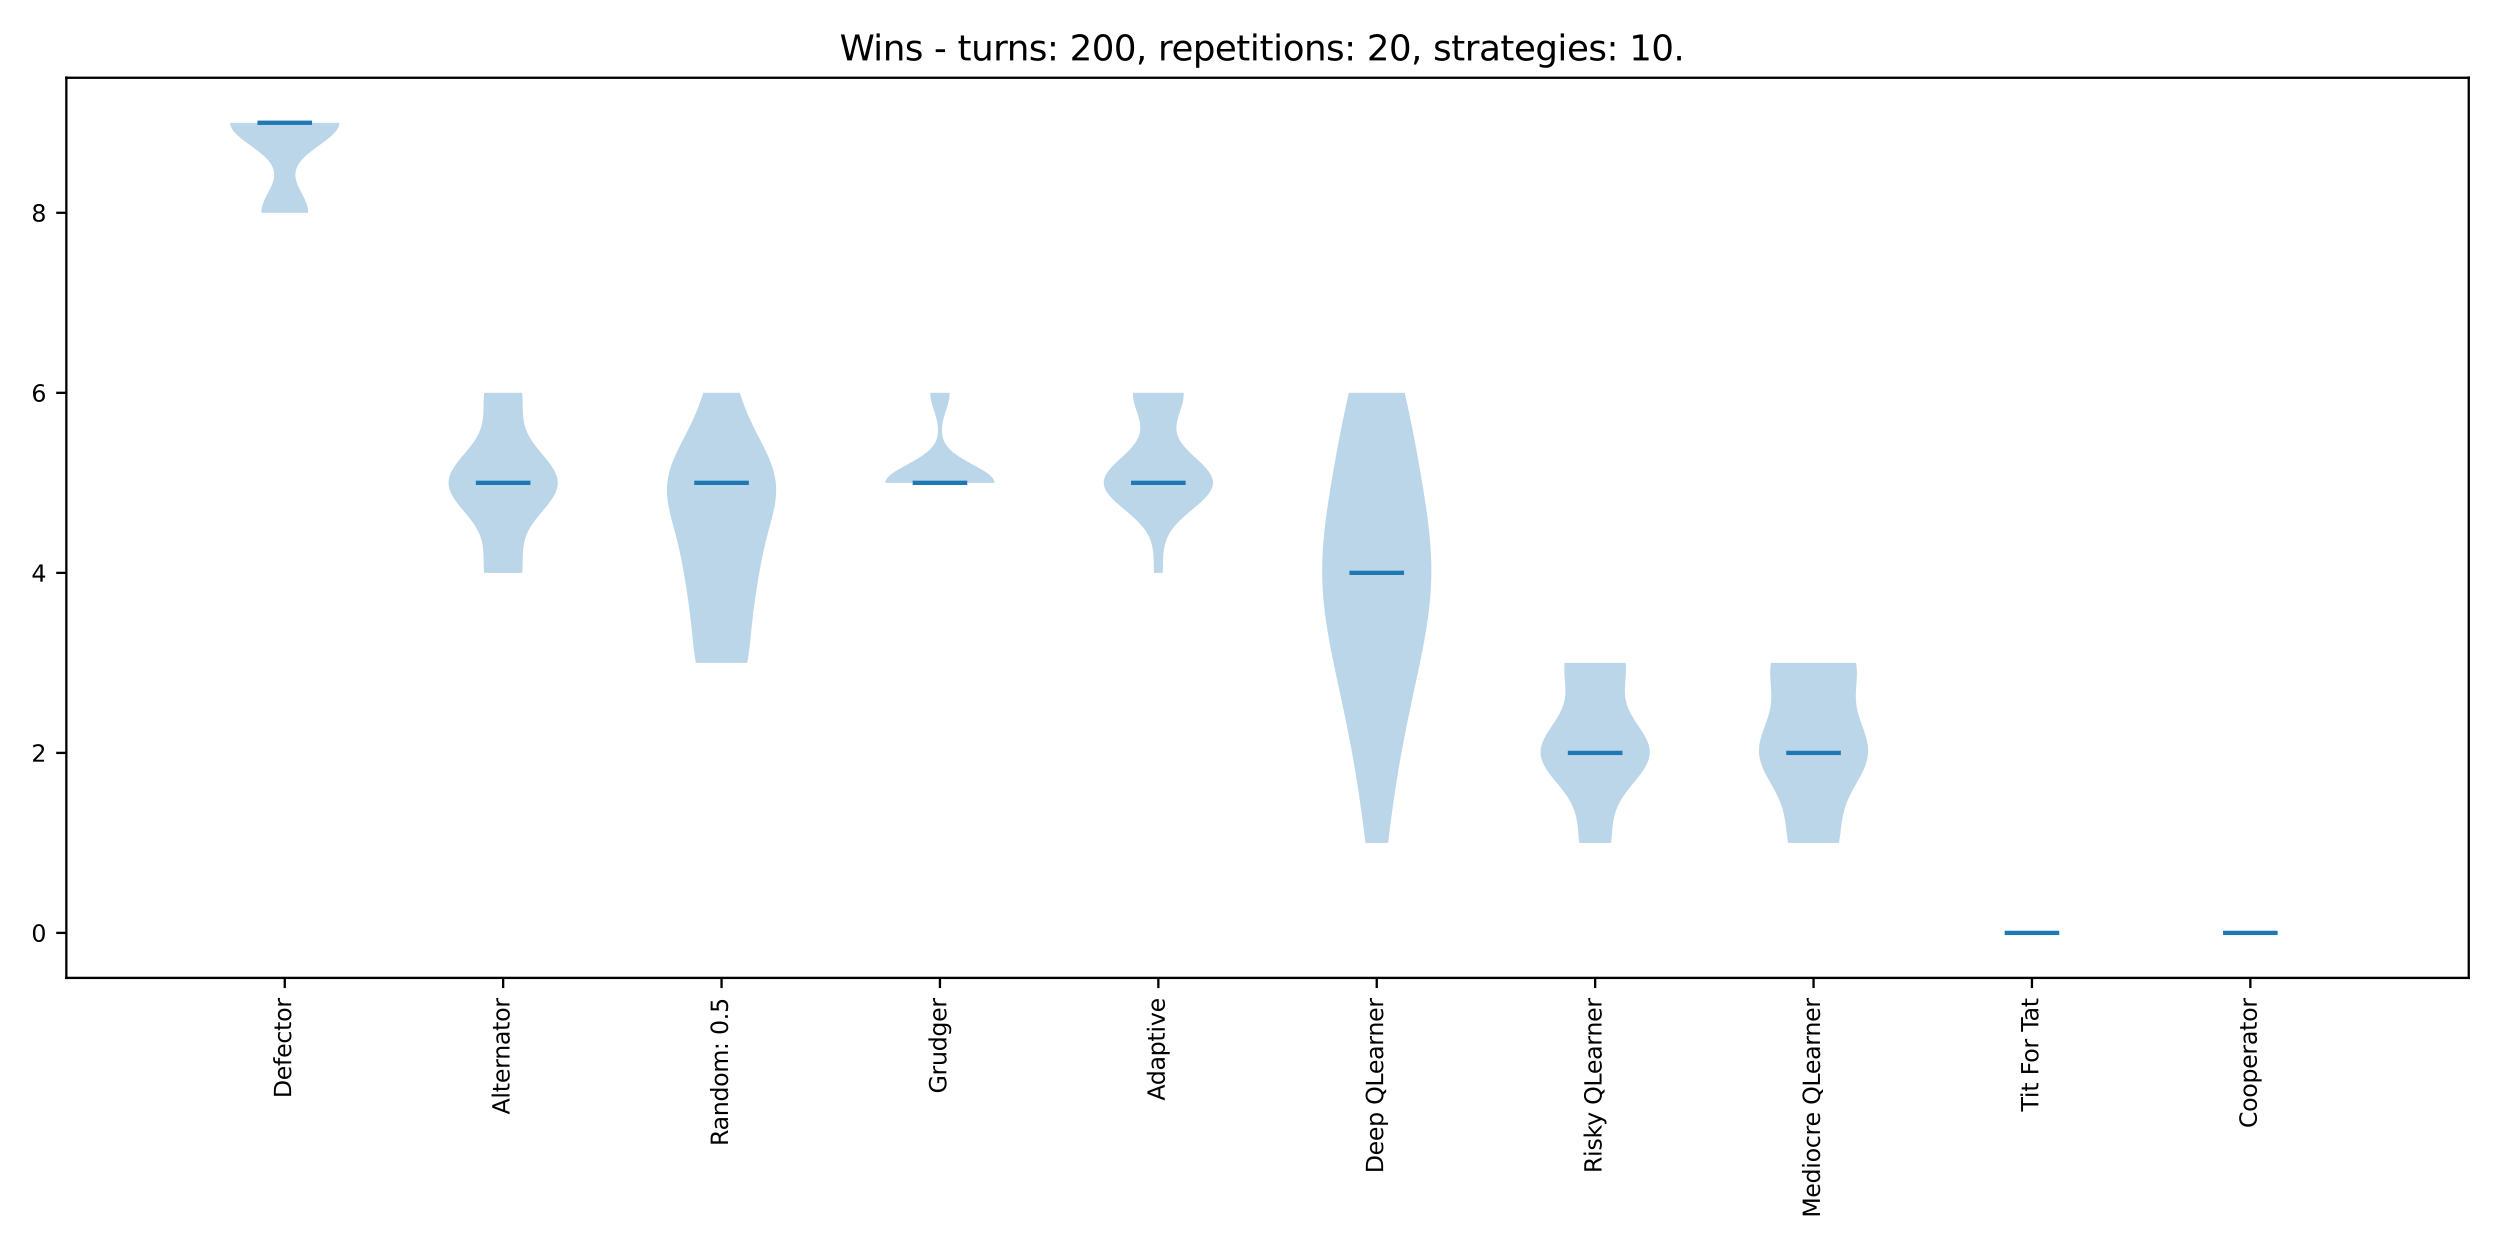 <?xml version="1.0" encoding="utf-8" standalone="no"?>
<!DOCTYPE svg PUBLIC "-//W3C//DTD SVG 1.1//EN"
  "http://www.w3.org/Graphics/SVG/1.1/DTD/svg11.dtd">
<svg xmlns:xlink="http://www.w3.org/1999/xlink" width="864pt" height="432pt" viewBox="0 0 864 432" xmlns="http://www.w3.org/2000/svg" version="1.1">
 <defs>
  <style type="text/css">*{stroke-linejoin: round; stroke-linecap: butt}</style>
 </defs>
 <g id="figure_1">
  <g id="patch_1">
   <path d="M 0 432 
L 864 432 
L 864 0 
L 0 0 
z
" style="fill: #ffffff"/>
  </g>
  <g id="axes_1">
   <g id="patch_2">
    <path d="M 22.93 337.97 
L 853.2 337.97 
L 853.2 26.88 
L 22.93 26.88 
z
" style="fill: #ffffff"/>
   </g>
   <g id="PolyCollection_1">
    <path d="M 106.505 73.543 
L 90.314 73.543 
L 90.318 73.229 
L 90.335 72.915 
L 90.363 72.601 
L 90.403 72.287 
L 90.455 71.972 
L 90.518 71.658 
L 90.592 71.344 
L 90.677 71.03 
L 90.771 70.715 
L 90.875 70.401 
L 90.988 70.087 
L 91.11 69.773 
L 91.239 69.458 
L 91.375 69.144 
L 91.517 68.83 
L 91.665 68.516 
L 91.817 68.202 
L 91.974 67.887 
L 92.134 67.573 
L 92.296 67.259 
L 92.459 66.945 
L 92.623 66.63 
L 92.787 66.316 
L 92.95 66.002 
L 93.11 65.688 
L 93.268 65.373 
L 93.422 65.059 
L 93.571 64.745 
L 93.715 64.431 
L 93.853 64.117 
L 93.984 63.802 
L 94.106 63.488 
L 94.22 63.174 
L 94.325 62.86 
L 94.419 62.545 
L 94.503 62.231 
L 94.575 61.917 
L 94.635 61.603 
L 94.682 61.288 
L 94.715 60.974 
L 94.735 60.66 
L 94.74 60.346 
L 94.73 60.032 
L 94.705 59.717 
L 94.664 59.403 
L 94.606 59.089 
L 94.532 58.775 
L 94.441 58.46 
L 94.333 58.146 
L 94.208 57.832 
L 94.065 57.518 
L 93.905 57.203 
L 93.727 56.889 
L 93.532 56.575 
L 93.319 56.261 
L 93.089 55.946 
L 92.842 55.632 
L 92.578 55.318 
L 92.297 55.004 
L 92 54.69 
L 91.688 54.375 
L 91.361 54.061 
L 91.02 53.747 
L 90.665 53.433 
L 90.298 53.118 
L 89.919 52.804 
L 89.529 52.49 
L 89.129 52.176 
L 88.72 51.861 
L 88.304 51.547 
L 87.881 51.233 
L 87.454 50.919 
L 87.023 50.605 
L 86.59 50.29 
L 86.157 49.976 
L 85.724 49.662 
L 85.294 49.348 
L 84.868 49.033 
L 84.448 48.719 
L 84.035 48.405 
L 83.631 48.091 
L 83.238 47.776 
L 82.857 47.462 
L 82.49 47.148 
L 82.138 46.834 
L 81.803 46.52 
L 81.487 46.205 
L 81.19 45.891 
L 80.914 45.577 
L 80.661 45.263 
L 80.431 44.948 
L 80.225 44.634 
L 80.045 44.32 
L 79.892 44.006 
L 79.765 43.691 
L 79.666 43.377 
L 79.595 43.063 
L 79.553 42.749 
L 79.539 42.434 
L 117.279 42.434 
L 117.279 42.434 
L 117.265 42.749 
L 117.223 43.063 
L 117.152 43.377 
L 117.053 43.691 
L 116.926 44.006 
L 116.773 44.32 
L 116.593 44.634 
L 116.387 44.948 
L 116.157 45.263 
L 115.904 45.577 
L 115.628 45.891 
L 115.331 46.205 
L 115.015 46.52 
L 114.68 46.834 
L 114.328 47.148 
L 113.961 47.462 
L 113.58 47.776 
L 113.187 48.091 
L 112.783 48.405 
L 112.37 48.719 
L 111.95 49.033 
L 111.524 49.348 
L 111.094 49.662 
L 110.661 49.976 
L 110.228 50.29 
L 109.795 50.605 
L 109.364 50.919 
L 108.937 51.233 
L 108.514 51.547 
L 108.098 51.861 
L 107.69 52.176 
L 107.29 52.49 
L 106.899 52.804 
L 106.52 53.118 
L 106.153 53.433 
L 105.798 53.747 
L 105.457 54.061 
L 105.13 54.375 
L 104.818 54.69 
L 104.521 55.004 
L 104.241 55.318 
L 103.977 55.632 
L 103.729 55.946 
L 103.499 56.261 
L 103.286 56.575 
L 103.091 56.889 
L 102.913 57.203 
L 102.753 57.518 
L 102.61 57.832 
L 102.485 58.146 
L 102.377 58.46 
L 102.286 58.775 
L 102.212 59.089 
L 102.154 59.403 
L 102.113 59.717 
L 102.088 60.032 
L 102.078 60.346 
L 102.083 60.66 
L 102.103 60.974 
L 102.137 61.288 
L 102.184 61.603 
L 102.243 61.917 
L 102.315 62.231 
L 102.399 62.545 
L 102.493 62.86 
L 102.598 63.174 
L 102.712 63.488 
L 102.835 63.802 
L 102.965 64.117 
L 103.103 64.431 
L 103.247 64.745 
L 103.396 65.059 
L 103.55 65.373 
L 103.708 65.688 
L 103.868 66.002 
L 104.031 66.316 
L 104.195 66.63 
L 104.359 66.945 
L 104.522 67.259 
L 104.684 67.573 
L 104.844 67.887 
L 105.001 68.202 
L 105.153 68.516 
L 105.301 68.83 
L 105.444 69.144 
L 105.58 69.458 
L 105.709 69.773 
L 105.83 70.087 
L 105.943 70.401 
L 106.047 70.715 
L 106.141 71.03 
L 106.226 71.344 
L 106.3 71.658 
L 106.363 71.972 
L 106.415 72.287 
L 106.455 72.601 
L 106.484 72.915 
L 106.5 73.229 
L 106.505 73.543 
z
" clip-path="url(#pa0886234b2)" style="fill: #1f77b4; fill-opacity: 0.3"/>
   </g>
   <g id="PolyCollection_2">
    <path d="M 180.463 197.98 
L 167.313 197.98 
L 167.261 197.351 
L 167.22 196.723 
L 167.188 196.094 
L 167.164 195.466 
L 167.147 194.837 
L 167.134 194.209 
L 167.123 193.58 
L 167.112 192.952 
L 167.098 192.323 
L 167.079 191.695 
L 167.051 191.066 
L 167.013 190.438 
L 166.961 189.809 
L 166.893 189.181 
L 166.807 188.553 
L 166.699 187.924 
L 166.568 187.296 
L 166.412 186.667 
L 166.228 186.039 
L 166.016 185.41 
L 165.775 184.782 
L 165.503 184.153 
L 165.201 183.525 
L 164.868 182.896 
L 164.506 182.268 
L 164.116 181.639 
L 163.698 181.011 
L 163.255 180.382 
L 162.79 179.754 
L 162.305 179.126 
L 161.804 178.497 
L 161.291 177.869 
L 160.769 177.24 
L 160.243 176.612 
L 159.718 175.983 
L 159.198 175.355 
L 158.689 174.726 
L 158.194 174.098 
L 157.72 173.469 
L 157.27 172.841 
L 156.851 172.212 
L 156.465 171.584 
L 156.118 170.956 
L 155.813 170.327 
L 155.553 169.699 
L 155.342 169.07 
L 155.181 168.442 
L 155.073 167.813 
L 155.018 167.185 
L 155.018 166.556 
L 155.073 165.928 
L 155.181 165.299 
L 155.342 164.671 
L 155.553 164.042 
L 155.813 163.414 
L 156.118 162.785 
L 156.465 162.157 
L 156.851 161.529 
L 157.27 160.9 
L 157.72 160.272 
L 158.194 159.643 
L 158.689 159.015 
L 159.198 158.386 
L 159.718 157.758 
L 160.243 157.129 
L 160.769 156.501 
L 161.291 155.872 
L 161.804 155.244 
L 162.305 154.615 
L 162.79 153.987 
L 163.255 153.359 
L 163.698 152.73 
L 164.116 152.102 
L 164.506 151.473 
L 164.868 150.845 
L 165.201 150.216 
L 165.503 149.588 
L 165.775 148.959 
L 166.016 148.331 
L 166.228 147.702 
L 166.412 147.074 
L 166.568 146.445 
L 166.699 145.817 
L 166.807 145.188 
L 166.893 144.56 
L 166.961 143.932 
L 167.013 143.303 
L 167.051 142.675 
L 167.079 142.046 
L 167.098 141.418 
L 167.112 140.789 
L 167.123 140.161 
L 167.134 139.532 
L 167.147 138.904 
L 167.164 138.275 
L 167.188 137.647 
L 167.22 137.018 
L 167.261 136.39 
L 167.313 135.762 
L 180.463 135.762 
L 180.463 135.762 
L 180.515 136.39 
L 180.557 137.018 
L 180.588 137.647 
L 180.612 138.275 
L 180.629 138.904 
L 180.642 139.532 
L 180.653 140.161 
L 180.664 140.789 
L 180.678 141.418 
L 180.698 142.046 
L 180.725 142.675 
L 180.763 143.303 
L 180.815 143.932 
L 180.883 144.56 
L 180.97 145.188 
L 181.077 145.817 
L 181.208 146.445 
L 181.365 147.074 
L 181.548 147.702 
L 181.76 148.331 
L 182.002 148.959 
L 182.273 149.588 
L 182.575 150.216 
L 182.908 150.845 
L 183.27 151.473 
L 183.661 152.102 
L 184.078 152.73 
L 184.521 153.359 
L 184.986 153.987 
L 185.471 154.615 
L 185.972 155.244 
L 186.485 155.872 
L 187.007 156.501 
L 187.533 157.129 
L 188.058 157.758 
L 188.578 158.386 
L 189.088 159.015 
L 189.582 159.643 
L 190.057 160.272 
L 190.506 160.9 
L 190.926 161.529 
L 191.311 162.157 
L 191.658 162.785 
L 191.964 163.414 
L 192.223 164.042 
L 192.435 164.671 
L 192.595 165.299 
L 192.704 165.928 
L 192.758 166.556 
L 192.758 167.185 
L 192.704 167.813 
L 192.595 168.442 
L 192.435 169.07 
L 192.223 169.699 
L 191.964 170.327 
L 191.658 170.956 
L 191.311 171.584 
L 190.926 172.212 
L 190.506 172.841 
L 190.057 173.469 
L 189.582 174.098 
L 189.088 174.726 
L 188.578 175.355 
L 188.058 175.983 
L 187.533 176.612 
L 187.007 177.24 
L 186.485 177.869 
L 185.972 178.497 
L 185.471 179.126 
L 184.986 179.754 
L 184.521 180.382 
L 184.078 181.011 
L 183.661 181.639 
L 183.27 182.268 
L 182.908 182.896 
L 182.575 183.525 
L 182.273 184.153 
L 182.002 184.782 
L 181.76 185.41 
L 181.548 186.039 
L 181.365 186.667 
L 181.208 187.296 
L 181.077 187.924 
L 180.97 188.553 
L 180.883 189.181 
L 180.815 189.809 
L 180.763 190.438 
L 180.725 191.066 
L 180.698 191.695 
L 180.678 192.323 
L 180.664 192.952 
L 180.653 193.58 
L 180.642 194.209 
L 180.629 194.837 
L 180.612 195.466 
L 180.588 196.094 
L 180.557 196.723 
L 180.515 197.351 
L 180.463 197.98 
z
" clip-path="url(#pa0886234b2)" style="fill: #1f77b4; fill-opacity: 0.3"/>
   </g>
   <g id="PolyCollection_3">
    <path d="M 258.252 229.089 
L 240.483 229.089 
L 240.323 228.146 
L 240.174 227.203 
L 240.035 226.26 
L 239.906 225.318 
L 239.785 224.375 
L 239.671 223.432 
L 239.562 222.49 
L 239.459 221.547 
L 239.359 220.604 
L 239.261 219.662 
L 239.164 218.719 
L 239.068 217.776 
L 238.97 216.833 
L 238.871 215.891 
L 238.769 214.948 
L 238.664 214.005 
L 238.555 213.063 
L 238.442 212.12 
L 238.325 211.177 
L 238.203 210.235 
L 238.078 209.292 
L 237.948 208.349 
L 237.815 207.406 
L 237.678 206.464 
L 237.537 205.521 
L 237.394 204.578 
L 237.248 203.636 
L 237.099 202.693 
L 236.947 201.75 
L 236.793 200.808 
L 236.637 199.865 
L 236.478 198.922 
L 236.316 197.98 
L 236.151 197.037 
L 235.982 196.094 
L 235.808 195.151 
L 235.63 194.209 
L 235.446 193.266 
L 235.256 192.323 
L 235.06 191.381 
L 234.857 190.438 
L 234.646 189.495 
L 234.428 188.553 
L 234.203 187.61 
L 233.971 186.667 
L 233.732 185.724 
L 233.488 184.782 
L 233.239 183.839 
L 232.987 182.896 
L 232.734 181.954 
L 232.482 181.011 
L 232.233 180.068 
L 231.989 179.126 
L 231.754 178.183 
L 231.529 177.24 
L 231.32 176.297 
L 231.127 175.355 
L 230.955 174.412 
L 230.806 173.469 
L 230.683 172.527 
L 230.589 171.584 
L 230.527 170.641 
L 230.498 169.699 
L 230.503 168.756 
L 230.546 167.813 
L 230.626 166.87 
L 230.744 165.928 
L 230.9 164.985 
L 231.093 164.042 
L 231.323 163.1 
L 231.589 162.157 
L 231.888 161.214 
L 232.219 160.272 
L 232.579 159.329 
L 232.966 158.386 
L 233.376 157.444 
L 233.806 156.501 
L 234.254 155.558 
L 234.715 154.615 
L 235.186 153.673 
L 235.665 152.73 
L 236.148 151.787 
L 236.631 150.845 
L 237.113 149.902 
L 237.591 148.959 
L 238.062 148.017 
L 238.524 147.074 
L 238.975 146.131 
L 239.415 145.188 
L 239.842 144.246 
L 240.255 143.303 
L 240.653 142.36 
L 241.037 141.418 
L 241.406 140.475 
L 241.761 139.532 
L 242.101 138.59 
L 242.427 137.647 
L 242.741 136.704 
L 243.041 135.762 
L 255.693 135.762 
L 255.693 135.762 
L 255.994 136.704 
L 256.307 137.647 
L 256.634 138.59 
L 256.974 139.532 
L 257.328 140.475 
L 257.697 141.418 
L 258.081 142.36 
L 258.48 143.303 
L 258.893 144.246 
L 259.319 145.188 
L 259.759 146.131 
L 260.211 147.074 
L 260.673 148.017 
L 261.144 148.959 
L 261.621 149.902 
L 262.103 150.845 
L 262.587 151.787 
L 263.07 152.73 
L 263.548 153.673 
L 264.02 154.615 
L 264.481 155.558 
L 264.928 156.501 
L 265.359 157.444 
L 265.769 158.386 
L 266.155 159.329 
L 266.515 160.272 
L 266.846 161.214 
L 267.146 162.157 
L 267.411 163.1 
L 267.642 164.042 
L 267.835 164.985 
L 267.991 165.928 
L 268.109 166.87 
L 268.189 167.813 
L 268.231 168.756 
L 268.237 169.699 
L 268.208 170.641 
L 268.145 171.584 
L 268.051 172.527 
L 267.929 173.469 
L 267.78 174.412 
L 267.608 175.355 
L 267.415 176.297 
L 267.205 177.24 
L 266.981 178.183 
L 266.746 179.126 
L 266.502 180.068 
L 266.253 181.011 
L 266 181.954 
L 265.747 182.896 
L 265.496 183.839 
L 265.247 184.782 
L 265.002 185.724 
L 264.764 186.667 
L 264.531 187.61 
L 264.306 188.553 
L 264.088 189.495 
L 263.878 190.438 
L 263.674 191.381 
L 263.478 192.323 
L 263.288 193.266 
L 263.105 194.209 
L 262.926 195.151 
L 262.753 196.094 
L 262.584 197.037 
L 262.418 197.98 
L 262.256 198.922 
L 262.097 199.865 
L 261.941 200.808 
L 261.787 201.75 
L 261.636 202.693 
L 261.487 203.636 
L 261.341 204.578 
L 261.197 205.521 
L 261.057 206.464 
L 260.92 207.406 
L 260.786 208.349 
L 260.657 209.292 
L 260.531 210.235 
L 260.41 211.177 
L 260.293 212.12 
L 260.18 213.063 
L 260.071 214.005 
L 259.966 214.948 
L 259.864 215.891 
L 259.764 216.833 
L 259.667 217.776 
L 259.57 218.719 
L 259.473 219.662 
L 259.376 220.604 
L 259.276 221.547 
L 259.172 222.49 
L 259.064 223.432 
L 258.95 224.375 
L 258.829 225.318 
L 258.699 226.26 
L 258.56 227.203 
L 258.412 228.146 
L 258.252 229.089 
z
" clip-path="url(#pa0886234b2)" style="fill: #1f77b4; fill-opacity: 0.3"/>
   </g>
   <g id="PolyCollection_4">
    <path d="M 343.716 166.87 
L 305.977 166.87 
L 306 166.556 
L 306.071 166.242 
L 306.189 165.928 
L 306.353 165.614 
L 306.562 165.299 
L 306.813 164.985 
L 307.106 164.671 
L 307.438 164.357 
L 307.807 164.042 
L 308.21 163.728 
L 308.644 163.414 
L 309.107 163.1 
L 309.595 162.785 
L 310.105 162.471 
L 310.634 162.157 
L 311.178 161.843 
L 311.735 161.529 
L 312.3 161.214 
L 312.871 160.9 
L 313.445 160.586 
L 314.019 160.272 
L 314.589 159.957 
L 315.154 159.643 
L 315.711 159.329 
L 316.257 159.015 
L 316.791 158.7 
L 317.31 158.386 
L 317.813 158.072 
L 318.299 157.758 
L 318.766 157.444 
L 319.214 157.129 
L 319.641 156.815 
L 320.047 156.501 
L 320.432 156.187 
L 320.795 155.872 
L 321.137 155.558 
L 321.457 155.244 
L 321.756 154.93 
L 322.034 154.615 
L 322.291 154.301 
L 322.528 153.987 
L 322.746 153.673 
L 322.945 153.359 
L 323.127 153.044 
L 323.29 152.73 
L 323.437 152.416 
L 323.569 152.102 
L 323.685 151.787 
L 323.787 151.473 
L 323.876 151.159 
L 323.951 150.845 
L 324.015 150.53 
L 324.067 150.216 
L 324.108 149.902 
L 324.138 149.588 
L 324.159 149.273 
L 324.171 148.959 
L 324.173 148.645 
L 324.168 148.331 
L 324.154 148.017 
L 324.133 147.702 
L 324.104 147.388 
L 324.069 147.074 
L 324.027 146.76 
L 323.978 146.445 
L 323.924 146.131 
L 323.864 145.817 
L 323.798 145.503 
L 323.728 145.188 
L 323.653 144.874 
L 323.573 144.56 
L 323.49 144.246 
L 323.403 143.932 
L 323.312 143.617 
L 323.219 143.303 
L 323.123 142.989 
L 323.026 142.675 
L 322.927 142.36 
L 322.827 142.046 
L 322.727 141.732 
L 322.628 141.418 
L 322.529 141.103 
L 322.431 140.789 
L 322.336 140.475 
L 322.243 140.161 
L 322.153 139.847 
L 322.068 139.532 
L 321.986 139.218 
L 321.91 138.904 
L 321.839 138.59 
L 321.774 138.275 
L 321.715 137.961 
L 321.664 137.647 
L 321.619 137.333 
L 321.583 137.018 
L 321.554 136.704 
L 321.533 136.39 
L 321.52 136.076 
L 321.516 135.762 
L 328.176 135.762 
L 328.176 135.762 
L 328.172 136.076 
L 328.16 136.39 
L 328.139 136.704 
L 328.11 137.018 
L 328.073 137.333 
L 328.029 137.647 
L 327.977 137.961 
L 327.919 138.275 
L 327.854 138.59 
L 327.783 138.904 
L 327.707 139.218 
L 327.625 139.532 
L 327.539 139.847 
L 327.45 140.161 
L 327.357 140.475 
L 327.262 140.789 
L 327.164 141.103 
L 327.065 141.418 
L 326.965 141.732 
L 326.865 142.046 
L 326.766 142.36 
L 326.667 142.675 
L 326.569 142.989 
L 326.474 143.303 
L 326.381 143.617 
L 326.29 143.932 
L 326.203 144.246 
L 326.119 144.56 
L 326.04 144.874 
L 325.965 145.188 
L 325.894 145.503 
L 325.829 145.817 
L 325.769 146.131 
L 325.715 146.445 
L 325.666 146.76 
L 325.624 147.074 
L 325.589 147.388 
L 325.56 147.702 
L 325.539 148.017 
L 325.525 148.331 
L 325.519 148.645 
L 325.522 148.959 
L 325.534 149.273 
L 325.554 149.588 
L 325.585 149.902 
L 325.626 150.216 
L 325.678 150.53 
L 325.741 150.845 
L 325.817 151.159 
L 325.905 151.473 
L 326.007 151.787 
L 326.124 152.102 
L 326.255 152.416 
L 326.402 152.73 
L 326.566 153.044 
L 326.747 153.359 
L 326.946 153.673 
L 327.164 153.987 
L 327.402 154.301 
L 327.659 154.615 
L 327.937 154.93 
L 328.236 155.244 
L 328.556 155.558 
L 328.897 155.872 
L 329.261 156.187 
L 329.646 156.501 
L 330.052 156.815 
L 330.479 157.129 
L 330.927 157.444 
L 331.394 157.758 
L 331.88 158.072 
L 332.383 158.386 
L 332.902 158.7 
L 333.436 159.015 
L 333.982 159.329 
L 334.539 159.643 
L 335.103 159.957 
L 335.674 160.272 
L 336.248 160.586 
L 336.822 160.9 
L 337.393 161.214 
L 337.958 161.529 
L 338.515 161.843 
L 339.059 162.157 
L 339.588 162.471 
L 340.098 162.785 
L 340.586 163.1 
L 341.048 163.414 
L 341.483 163.728 
L 341.886 164.042 
L 342.254 164.357 
L 342.587 164.671 
L 342.879 164.985 
L 343.131 165.299 
L 343.34 165.614 
L 343.503 165.928 
L 343.621 166.242 
L 343.692 166.556 
L 343.716 166.87 
z
" clip-path="url(#pa0886234b2)" style="fill: #1f77b4; fill-opacity: 0.3"/>
   </g>
   <g id="PolyCollection_5">
    <path d="M 401.853 197.98 
L 398.798 197.98 
L 398.782 197.351 
L 398.768 196.723 
L 398.755 196.094 
L 398.743 195.466 
L 398.73 194.837 
L 398.714 194.209 
L 398.694 193.58 
L 398.669 192.952 
L 398.635 192.323 
L 398.591 191.695 
L 398.534 191.066 
L 398.462 190.438 
L 398.373 189.809 
L 398.264 189.181 
L 398.132 188.553 
L 397.974 187.924 
L 397.789 187.296 
L 397.573 186.667 
L 397.324 186.039 
L 397.04 185.41 
L 396.719 184.782 
L 396.359 184.153 
L 395.961 183.525 
L 395.522 182.896 
L 395.043 182.268 
L 394.524 181.639 
L 393.966 181.011 
L 393.371 180.382 
L 392.741 179.754 
L 392.08 179.126 
L 391.391 178.497 
L 390.679 177.869 
L 389.948 177.24 
L 389.206 176.612 
L 388.458 175.983 
L 387.711 175.355 
L 386.973 174.726 
L 386.251 174.098 
L 385.553 173.469 
L 384.887 172.841 
L 384.261 172.212 
L 383.682 171.584 
L 383.157 170.956 
L 382.693 170.327 
L 382.296 169.699 
L 381.971 169.07 
L 381.721 168.442 
L 381.551 167.813 
L 381.462 167.185 
L 381.456 166.556 
L 381.531 165.928 
L 381.687 165.299 
L 381.92 164.671 
L 382.228 164.042 
L 382.606 163.414 
L 383.047 162.785 
L 383.546 162.157 
L 384.096 161.529 
L 384.688 160.9 
L 385.314 160.272 
L 385.965 159.643 
L 386.635 159.015 
L 387.312 158.386 
L 387.99 157.758 
L 388.66 157.129 
L 389.314 156.501 
L 389.944 155.872 
L 390.545 155.244 
L 391.111 154.615 
L 391.635 153.987 
L 392.115 153.359 
L 392.546 152.73 
L 392.925 152.102 
L 393.251 151.473 
L 393.522 150.845 
L 393.74 150.216 
L 393.904 149.588 
L 394.015 148.959 
L 394.077 148.331 
L 394.091 147.702 
L 394.061 147.074 
L 393.991 146.445 
L 393.886 145.817 
L 393.751 145.188 
L 393.589 144.56 
L 393.408 143.932 
L 393.212 143.303 
L 393.006 142.675 
L 392.797 142.046 
L 392.59 141.418 
L 392.39 140.789 
L 392.202 140.161 
L 392.03 139.532 
L 391.88 138.904 
L 391.754 138.275 
L 391.656 137.647 
L 391.588 137.018 
L 391.554 136.39 
L 391.554 135.762 
L 409.097 135.762 
L 409.097 135.762 
L 409.097 136.39 
L 409.062 137.018 
L 408.995 137.647 
L 408.897 138.275 
L 408.771 138.904 
L 408.621 139.532 
L 408.449 140.161 
L 408.261 140.789 
L 408.061 141.418 
L 407.853 142.046 
L 407.644 142.675 
L 407.439 143.303 
L 407.243 143.932 
L 407.061 144.56 
L 406.9 145.188 
L 406.764 145.817 
L 406.659 146.445 
L 406.59 147.074 
L 406.56 147.702 
L 406.574 148.331 
L 406.636 148.959 
L 406.747 149.588 
L 406.911 150.216 
L 407.128 150.845 
L 407.4 151.473 
L 407.726 152.102 
L 408.105 152.73 
L 408.536 153.359 
L 409.015 153.987 
L 409.54 154.615 
L 410.106 155.244 
L 410.707 155.872 
L 411.337 156.501 
L 411.991 157.129 
L 412.661 157.758 
L 413.339 158.386 
L 414.016 159.015 
L 414.685 159.643 
L 415.337 160.272 
L 415.963 160.9 
L 416.555 161.529 
L 417.104 162.157 
L 417.603 162.785 
L 418.045 163.414 
L 418.423 164.042 
L 418.731 164.671 
L 418.964 165.299 
L 419.12 165.928 
L 419.195 166.556 
L 419.189 167.185 
L 419.1 167.813 
L 418.929 168.442 
L 418.68 169.07 
L 418.355 169.699 
L 417.958 170.327 
L 417.494 170.956 
L 416.969 171.584 
L 416.39 172.212 
L 415.764 172.841 
L 415.098 173.469 
L 414.4 174.098 
L 413.678 174.726 
L 412.94 175.355 
L 412.193 175.983 
L 411.445 176.612 
L 410.703 177.24 
L 409.972 177.869 
L 409.26 178.497 
L 408.571 179.126 
L 407.91 179.754 
L 407.28 180.382 
L 406.685 181.011 
L 406.127 181.639 
L 405.608 182.268 
L 405.129 182.896 
L 404.69 183.525 
L 404.291 184.153 
L 403.932 184.782 
L 403.611 185.41 
L 403.327 186.039 
L 403.078 186.667 
L 402.862 187.296 
L 402.677 187.924 
L 402.519 188.553 
L 402.387 189.181 
L 402.278 189.809 
L 402.188 190.438 
L 402.117 191.066 
L 402.06 191.695 
L 402.016 192.323 
L 401.982 192.952 
L 401.956 193.58 
L 401.937 194.209 
L 401.921 194.837 
L 401.908 195.466 
L 401.895 196.094 
L 401.883 196.723 
L 401.869 197.351 
L 401.853 197.98 
z
" clip-path="url(#pa0886234b2)" style="fill: #1f77b4; fill-opacity: 0.3"/>
   </g>
   <g id="PolyCollection_6">
    <path d="M 479.721 291.307 
L 471.888 291.307 
L 471.695 289.735 
L 471.499 288.164 
L 471.299 286.593 
L 471.096 285.022 
L 470.889 283.451 
L 470.677 281.88 
L 470.462 280.308 
L 470.242 278.737 
L 470.018 277.166 
L 469.79 275.595 
L 469.556 274.024 
L 469.318 272.453 
L 469.074 270.881 
L 468.825 269.31 
L 468.571 267.739 
L 468.311 266.168 
L 468.045 264.597 
L 467.773 263.026 
L 467.496 261.454 
L 467.212 259.883 
L 466.923 258.312 
L 466.628 256.741 
L 466.327 255.17 
L 466.021 253.599 
L 465.71 252.027 
L 465.394 250.456 
L 465.073 248.885 
L 464.748 247.314 
L 464.42 245.743 
L 464.088 244.172 
L 463.754 242.6 
L 463.417 241.029 
L 463.08 239.458 
L 462.742 237.887 
L 462.404 236.316 
L 462.067 234.745 
L 461.732 233.174 
L 461.399 231.602 
L 461.07 230.031 
L 460.746 228.46 
L 460.428 226.889 
L 460.116 225.318 
L 459.812 223.747 
L 459.517 222.175 
L 459.233 220.604 
L 458.959 219.033 
L 458.699 217.462 
L 458.452 215.891 
L 458.22 214.32 
L 458.004 212.748 
L 457.805 211.177 
L 457.625 209.606 
L 457.464 208.035 
L 457.323 206.464 
L 457.203 204.893 
L 457.105 203.321 
L 457.029 201.75 
L 456.975 200.179 
L 456.944 198.608 
L 456.935 197.037 
L 456.948 195.466 
L 456.984 193.894 
L 457.041 192.323 
L 457.119 190.752 
L 457.217 189.181 
L 457.333 187.61 
L 457.468 186.039 
L 457.619 184.468 
L 457.786 182.896 
L 457.968 181.325 
L 458.162 179.754 
L 458.368 178.183 
L 458.585 176.612 
L 458.811 175.041 
L 459.045 173.469 
L 459.287 171.898 
L 459.536 170.327 
L 459.79 168.756 
L 460.049 167.185 
L 460.312 165.614 
L 460.58 164.042 
L 460.852 162.471 
L 461.127 160.9 
L 461.405 159.329 
L 461.687 157.758 
L 461.973 156.187 
L 462.263 154.615 
L 462.557 153.044 
L 462.855 151.473 
L 463.158 149.902 
L 463.466 148.331 
L 463.78 146.76 
L 464.099 145.188 
L 464.424 143.617 
L 464.755 142.046 
L 465.092 140.475 
L 465.436 138.904 
L 465.785 137.333 
L 466.14 135.762 
L 485.469 135.762 
L 485.469 135.762 
L 485.824 137.333 
L 486.173 138.904 
L 486.517 140.475 
L 486.854 142.046 
L 487.185 143.617 
L 487.51 145.188 
L 487.829 146.76 
L 488.143 148.331 
L 488.451 149.902 
L 488.754 151.473 
L 489.052 153.044 
L 489.346 154.615 
L 489.636 156.187 
L 489.922 157.758 
L 490.204 159.329 
L 490.482 160.9 
L 490.758 162.471 
L 491.029 164.042 
L 491.297 165.614 
L 491.56 167.185 
L 491.819 168.756 
L 492.073 170.327 
L 492.322 171.898 
L 492.564 173.469 
L 492.798 175.041 
L 493.024 176.612 
L 493.241 178.183 
L 493.447 179.754 
L 493.641 181.325 
L 493.823 182.896 
L 493.99 184.468 
L 494.141 186.039 
L 494.276 187.61 
L 494.392 189.181 
L 494.49 190.752 
L 494.568 192.323 
L 494.625 193.894 
L 494.661 195.466 
L 494.674 197.037 
L 494.666 198.608 
L 494.634 200.179 
L 494.58 201.75 
L 494.504 203.321 
L 494.406 204.893 
L 494.286 206.464 
L 494.145 208.035 
L 493.984 209.606 
L 493.804 211.177 
L 493.605 212.748 
L 493.389 214.32 
L 493.157 215.891 
L 492.91 217.462 
L 492.65 219.033 
L 492.376 220.604 
L 492.092 222.175 
L 491.797 223.747 
L 491.493 225.318 
L 491.181 226.889 
L 490.863 228.46 
L 490.539 230.031 
L 490.21 231.602 
L 489.878 233.174 
L 489.542 234.745 
L 489.205 236.316 
L 488.867 237.887 
L 488.529 239.458 
L 488.192 241.029 
L 487.855 242.6 
L 487.521 244.172 
L 487.19 245.743 
L 486.861 247.314 
L 486.536 248.885 
L 486.215 250.456 
L 485.899 252.027 
L 485.588 253.599 
L 485.282 255.17 
L 484.981 256.741 
L 484.686 258.312 
L 484.397 259.883 
L 484.113 261.454 
L 483.836 263.026 
L 483.564 264.597 
L 483.298 266.168 
L 483.038 267.739 
L 482.784 269.31 
L 482.535 270.881 
L 482.291 272.453 
L 482.053 274.024 
L 481.819 275.595 
L 481.591 277.166 
L 481.367 278.737 
L 481.147 280.308 
L 480.932 281.88 
L 480.721 283.451 
L 480.513 285.022 
L 480.31 286.593 
L 480.11 288.164 
L 479.914 289.735 
L 479.721 291.307 
z
" clip-path="url(#pa0886234b2)" style="fill: #1f77b4; fill-opacity: 0.3"/>
   </g>
   <g id="PolyCollection_7">
    <path d="M 556.79 291.307 
L 545.777 291.307 
L 545.711 290.678 
L 545.65 290.05 
L 545.593 289.421 
L 545.539 288.793 
L 545.486 288.164 
L 545.432 287.536 
L 545.376 286.907 
L 545.316 286.279 
L 545.249 285.65 
L 545.174 285.022 
L 545.088 284.393 
L 544.99 283.765 
L 544.877 283.136 
L 544.747 282.508 
L 544.599 281.88 
L 544.43 281.251 
L 544.239 280.623 
L 544.025 279.994 
L 543.786 279.366 
L 543.521 278.737 
L 543.231 278.109 
L 542.914 277.48 
L 542.572 276.852 
L 542.204 276.223 
L 541.811 275.595 
L 541.395 274.966 
L 540.956 274.338 
L 540.499 273.709 
L 540.024 273.081 
L 539.534 272.453 
L 539.033 271.824 
L 538.524 271.196 
L 538.01 270.567 
L 537.496 269.939 
L 536.985 269.31 
L 536.482 268.682 
L 535.992 268.053 
L 535.517 267.425 
L 535.063 266.796 
L 534.634 266.168 
L 534.233 265.539 
L 533.864 264.911 
L 533.532 264.283 
L 533.238 263.654 
L 532.986 263.026 
L 532.777 262.397 
L 532.615 261.769 
L 532.5 261.14 
L 532.433 260.512 
L 532.414 259.883 
L 532.443 259.255 
L 532.519 258.626 
L 532.642 257.998 
L 532.808 257.369 
L 533.017 256.741 
L 533.264 256.112 
L 533.547 255.484 
L 533.862 254.856 
L 534.205 254.227 
L 534.573 253.599 
L 534.96 252.97 
L 535.363 252.342 
L 535.777 251.713 
L 536.196 251.085 
L 536.617 250.456 
L 537.036 249.828 
L 537.448 249.199 
L 537.848 248.571 
L 538.234 247.942 
L 538.602 247.314 
L 538.95 246.686 
L 539.273 246.057 
L 539.571 245.429 
L 539.842 244.8 
L 540.084 244.172 
L 540.296 243.543 
L 540.479 242.915 
L 540.633 242.286 
L 540.758 241.658 
L 540.856 241.029 
L 540.927 240.401 
L 540.974 239.772 
L 540.999 239.144 
L 541.004 238.515 
L 540.992 237.887 
L 540.966 237.259 
L 540.93 236.63 
L 540.885 236.002 
L 540.836 235.373 
L 540.785 234.745 
L 540.736 234.116 
L 540.692 233.488 
L 540.656 232.859 
L 540.63 232.231 
L 540.617 231.602 
L 540.619 230.974 
L 540.638 230.345 
L 540.677 229.717 
L 540.735 229.089 
L 561.832 229.089 
L 561.832 229.089 
L 561.891 229.717 
L 561.929 230.345 
L 561.948 230.974 
L 561.95 231.602 
L 561.937 232.231 
L 561.911 232.859 
L 561.875 233.488 
L 561.831 234.116 
L 561.782 234.745 
L 561.732 235.373 
L 561.682 236.002 
L 561.638 236.63 
L 561.601 237.259 
L 561.575 237.887 
L 561.563 238.515 
L 561.569 239.144 
L 561.594 239.772 
L 561.64 240.401 
L 561.712 241.029 
L 561.809 241.658 
L 561.934 242.286 
L 562.088 242.915 
L 562.271 243.543 
L 562.484 244.172 
L 562.726 244.8 
L 562.996 245.429 
L 563.294 246.057 
L 563.618 246.686 
L 563.965 247.314 
L 564.333 247.942 
L 564.719 248.571 
L 565.12 249.199 
L 565.531 249.828 
L 565.95 250.456 
L 566.371 251.085 
L 566.791 251.713 
L 567.204 252.342 
L 567.607 252.97 
L 567.994 253.599 
L 568.362 254.227 
L 568.705 254.856 
L 569.021 255.484 
L 569.304 256.112 
L 569.551 256.741 
L 569.759 257.369 
L 569.925 257.998 
L 570.048 258.626 
L 570.124 259.255 
L 570.153 259.883 
L 570.135 260.512 
L 570.067 261.14 
L 569.952 261.769 
L 569.79 262.397 
L 569.582 263.026 
L 569.33 263.654 
L 569.036 264.283 
L 568.703 264.911 
L 568.335 265.539 
L 567.934 266.168 
L 567.504 266.796 
L 567.05 267.425 
L 566.576 268.053 
L 566.085 268.682 
L 565.582 269.31 
L 565.071 269.939 
L 564.557 270.567 
L 564.044 271.196 
L 563.535 271.824 
L 563.033 272.453 
L 562.544 273.081 
L 562.069 273.709 
L 561.611 274.338 
L 561.173 274.966 
L 560.756 275.595 
L 560.364 276.223 
L 559.995 276.852 
L 559.653 277.48 
L 559.336 278.109 
L 559.046 278.737 
L 558.782 279.366 
L 558.543 279.994 
L 558.328 280.623 
L 558.137 281.251 
L 557.969 281.88 
L 557.82 282.508 
L 557.69 283.136 
L 557.577 283.765 
L 557.479 284.393 
L 557.393 285.022 
L 557.318 285.65 
L 557.252 286.279 
L 557.191 286.907 
L 557.135 287.536 
L 557.082 288.164 
L 557.029 288.793 
L 556.974 289.421 
L 556.917 290.05 
L 556.856 290.678 
L 556.79 291.307 
z
" clip-path="url(#pa0886234b2)" style="fill: #1f77b4; fill-opacity: 0.3"/>
   </g>
   <g id="PolyCollection_8">
    <path d="M 635.55 291.307 
L 617.975 291.307 
L 617.871 290.678 
L 617.774 290.05 
L 617.684 289.421 
L 617.599 288.793 
L 617.518 288.164 
L 617.44 287.536 
L 617.363 286.907 
L 617.285 286.279 
L 617.206 285.65 
L 617.123 285.022 
L 617.035 284.393 
L 616.939 283.765 
L 616.836 283.136 
L 616.722 282.508 
L 616.597 281.88 
L 616.459 281.251 
L 616.307 280.623 
L 616.14 279.994 
L 615.958 279.366 
L 615.759 278.737 
L 615.543 278.109 
L 615.311 277.48 
L 615.062 276.852 
L 614.796 276.223 
L 614.515 275.595 
L 614.219 274.966 
L 613.909 274.338 
L 613.588 273.709 
L 613.255 273.081 
L 612.914 272.453 
L 612.566 271.824 
L 612.213 271.196 
L 611.858 270.567 
L 611.504 269.939 
L 611.153 269.31 
L 610.808 268.682 
L 610.47 268.053 
L 610.144 267.425 
L 609.832 266.796 
L 609.536 266.168 
L 609.259 265.539 
L 609.002 264.911 
L 608.769 264.283 
L 608.56 263.654 
L 608.378 263.026 
L 608.223 262.397 
L 608.098 261.769 
L 608.001 261.14 
L 607.935 260.512 
L 607.899 259.883 
L 607.893 259.255 
L 607.916 258.626 
L 607.967 257.998 
L 608.045 257.369 
L 608.149 256.741 
L 608.276 256.112 
L 608.425 255.484 
L 608.593 254.856 
L 608.778 254.227 
L 608.978 253.599 
L 609.189 252.97 
L 609.409 252.342 
L 609.634 251.713 
L 609.863 251.085 
L 610.091 250.456 
L 610.317 249.828 
L 610.538 249.199 
L 610.751 248.571 
L 610.954 247.942 
L 611.146 247.314 
L 611.323 246.686 
L 611.485 246.057 
L 611.631 245.429 
L 611.759 244.8 
L 611.869 244.172 
L 611.96 243.543 
L 612.033 242.915 
L 612.089 242.286 
L 612.126 241.658 
L 612.148 241.029 
L 612.154 240.401 
L 612.147 239.772 
L 612.128 239.144 
L 612.099 238.515 
L 612.062 237.887 
L 612.02 237.259 
L 611.975 236.63 
L 611.929 236.002 
L 611.885 235.373 
L 611.845 234.745 
L 611.812 234.116 
L 611.789 233.488 
L 611.777 232.859 
L 611.778 232.231 
L 611.796 231.602 
L 611.831 230.974 
L 611.886 230.345 
L 611.961 229.717 
L 612.058 229.089 
L 641.468 229.089 
L 641.468 229.089 
L 641.565 229.717 
L 641.64 230.345 
L 641.694 230.974 
L 641.729 231.602 
L 641.747 232.231 
L 641.749 232.859 
L 641.737 233.488 
L 641.713 234.116 
L 641.681 234.745 
L 641.641 235.373 
L 641.597 236.002 
L 641.551 236.63 
L 641.505 237.259 
L 641.463 237.887 
L 641.426 238.515 
L 641.397 239.144 
L 641.378 239.772 
L 641.371 240.401 
L 641.377 241.029 
L 641.399 241.658 
L 641.437 242.286 
L 641.492 242.915 
L 641.565 243.543 
L 641.657 244.172 
L 641.767 244.8 
L 641.895 245.429 
L 642.04 246.057 
L 642.202 246.686 
L 642.38 247.314 
L 642.571 247.942 
L 642.774 248.571 
L 642.987 249.199 
L 643.208 249.828 
L 643.434 250.456 
L 643.663 251.085 
L 643.891 251.713 
L 644.117 252.342 
L 644.337 252.97 
L 644.548 253.599 
L 644.747 254.227 
L 644.932 254.856 
L 645.101 255.484 
L 645.249 256.112 
L 645.377 256.741 
L 645.48 257.369 
L 645.559 257.998 
L 645.61 258.626 
L 645.633 259.255 
L 645.626 259.883 
L 645.59 260.512 
L 645.524 261.14 
L 645.428 261.769 
L 645.302 262.397 
L 645.148 263.026 
L 644.966 263.654 
L 644.757 264.283 
L 644.523 264.911 
L 644.267 265.539 
L 643.989 266.168 
L 643.693 266.796 
L 643.381 267.425 
L 643.055 268.053 
L 642.718 268.682 
L 642.372 269.31 
L 642.021 269.939 
L 641.667 270.567 
L 641.312 271.196 
L 640.96 271.824 
L 640.612 272.453 
L 640.27 273.081 
L 639.938 273.709 
L 639.616 274.338 
L 639.306 274.966 
L 639.01 275.595 
L 638.729 276.223 
L 638.464 276.852 
L 638.215 277.48 
L 637.982 278.109 
L 637.767 278.737 
L 637.568 279.366 
L 637.385 279.994 
L 637.219 280.623 
L 637.067 281.251 
L 636.929 281.88 
L 636.803 282.508 
L 636.69 283.136 
L 636.586 283.765 
L 636.491 284.393 
L 636.402 285.022 
L 636.319 285.65 
L 636.24 286.279 
L 636.163 286.907 
L 636.086 287.536 
L 636.007 288.164 
L 635.926 288.793 
L 635.841 289.421 
L 635.751 290.05 
L 635.654 290.678 
L 635.55 291.307 
z
" clip-path="url(#pa0886234b2)" style="fill: #1f77b4; fill-opacity: 0.3"/>
   </g>
   <g id="PolyCollection_9">
    <path d="M 721.112 322.416 
L 683.372 322.416 
L 683.372 322.416 
L 683.372 322.416 
L 683.372 322.416 
L 683.372 322.416 
L 683.372 322.416 
L 683.372 322.416 
L 683.372 322.416 
L 683.372 322.416 
L 683.372 322.416 
L 683.372 322.416 
L 683.372 322.416 
L 683.372 322.416 
L 683.372 322.416 
L 683.372 322.416 
L 683.372 322.416 
L 683.372 322.416 
L 683.372 322.416 
L 683.372 322.416 
L 683.372 322.416 
L 683.372 322.416 
L 683.372 322.416 
L 683.372 322.416 
L 683.372 322.416 
L 683.372 322.416 
L 683.372 322.416 
L 683.372 322.416 
L 683.372 322.416 
L 683.372 322.416 
L 683.372 322.416 
L 683.372 322.416 
L 683.372 322.416 
L 683.372 322.416 
L 683.372 322.416 
L 683.372 322.416 
L 683.372 322.416 
L 683.372 322.416 
L 683.372 322.416 
L 683.372 322.416 
L 683.372 322.416 
L 683.372 322.416 
L 683.372 322.416 
L 683.372 322.416 
L 683.372 322.416 
L 683.372 322.416 
L 683.372 322.416 
L 683.372 322.416 
L 683.372 322.416 
L 683.372 322.416 
L 683.372 322.416 
L 683.372 322.416 
L 683.372 322.416 
L 683.372 322.416 
L 683.372 322.416 
L 683.372 322.416 
L 683.372 322.416 
L 683.372 322.416 
L 683.372 322.416 
L 683.372 322.416 
L 683.372 322.416 
L 683.372 322.416 
L 683.372 322.416 
L 683.372 322.416 
L 683.372 322.416 
L 683.372 322.416 
L 683.372 322.416 
L 683.372 322.416 
L 683.372 322.416 
L 683.372 322.416 
L 683.372 322.416 
L 683.372 322.416 
L 683.372 322.416 
L 683.372 322.416 
L 683.372 322.416 
L 683.372 322.416 
L 683.372 322.416 
L 683.372 322.416 
L 683.372 322.416 
L 683.372 322.416 
L 683.372 322.416 
L 683.372 322.416 
L 683.372 322.416 
L 683.372 322.416 
L 683.372 322.416 
L 683.372 322.416 
L 683.372 322.416 
L 683.372 322.416 
L 683.372 322.416 
L 683.372 322.416 
L 683.372 322.416 
L 683.372 322.416 
L 683.372 322.416 
L 683.372 322.416 
L 683.372 322.416 
L 683.372 322.416 
L 683.372 322.416 
L 683.372 322.416 
L 683.372 322.416 
L 683.372 322.416 
L 683.372 322.416 
L 721.112 322.416 
L 721.112 322.416 
L 721.112 322.416 
L 721.112 322.416 
L 721.112 322.416 
L 721.112 322.416 
L 721.112 322.416 
L 721.112 322.416 
L 721.112 322.416 
L 721.112 322.416 
L 721.112 322.416 
L 721.112 322.416 
L 721.112 322.416 
L 721.112 322.416 
L 721.112 322.416 
L 721.112 322.416 
L 721.112 322.416 
L 721.112 322.416 
L 721.112 322.416 
L 721.112 322.416 
L 721.112 322.416 
L 721.112 322.416 
L 721.112 322.416 
L 721.112 322.416 
L 721.112 322.416 
L 721.112 322.416 
L 721.112 322.416 
L 721.112 322.416 
L 721.112 322.416 
L 721.112 322.416 
L 721.112 322.416 
L 721.112 322.416 
L 721.112 322.416 
L 721.112 322.416 
L 721.112 322.416 
L 721.112 322.416 
L 721.112 322.416 
L 721.112 322.416 
L 721.112 322.416 
L 721.112 322.416 
L 721.112 322.416 
L 721.112 322.416 
L 721.112 322.416 
L 721.112 322.416 
L 721.112 322.416 
L 721.112 322.416 
L 721.112 322.416 
L 721.112 322.416 
L 721.112 322.416 
L 721.112 322.416 
L 721.112 322.416 
L 721.112 322.416 
L 721.112 322.416 
L 721.112 322.416 
L 721.112 322.416 
L 721.112 322.416 
L 721.112 322.416 
L 721.112 322.416 
L 721.112 322.416 
L 721.112 322.416 
L 721.112 322.416 
L 721.112 322.416 
L 721.112 322.416 
L 721.112 322.416 
L 721.112 322.416 
L 721.112 322.416 
L 721.112 322.416 
L 721.112 322.416 
L 721.112 322.416 
L 721.112 322.416 
L 721.112 322.416 
L 721.112 322.416 
L 721.112 322.416 
L 721.112 322.416 
L 721.112 322.416 
L 721.112 322.416 
L 721.112 322.416 
L 721.112 322.416 
L 721.112 322.416 
L 721.112 322.416 
L 721.112 322.416 
L 721.112 322.416 
L 721.112 322.416 
L 721.112 322.416 
L 721.112 322.416 
L 721.112 322.416 
L 721.112 322.416 
L 721.112 322.416 
L 721.112 322.416 
L 721.112 322.416 
L 721.112 322.416 
L 721.112 322.416 
L 721.112 322.416 
L 721.112 322.416 
L 721.112 322.416 
L 721.112 322.416 
L 721.112 322.416 
L 721.112 322.416 
L 721.112 322.416 
L 721.112 322.416 
L 721.112 322.416 
z
" clip-path="url(#pa0886234b2)" style="fill: #1f77b4; fill-opacity: 0.3"/>
   </g>
   <g id="PolyCollection_10">
    <path d="M 796.591 322.416 
L 758.851 322.416 
L 758.851 322.416 
L 758.851 322.416 
L 758.851 322.416 
L 758.851 322.416 
L 758.851 322.416 
L 758.851 322.416 
L 758.851 322.416 
L 758.851 322.416 
L 758.851 322.416 
L 758.851 322.416 
L 758.851 322.416 
L 758.851 322.416 
L 758.851 322.416 
L 758.851 322.416 
L 758.851 322.416 
L 758.851 322.416 
L 758.851 322.416 
L 758.851 322.416 
L 758.851 322.416 
L 758.851 322.416 
L 758.851 322.416 
L 758.851 322.416 
L 758.851 322.416 
L 758.851 322.416 
L 758.851 322.416 
L 758.851 322.416 
L 758.851 322.416 
L 758.851 322.416 
L 758.851 322.416 
L 758.851 322.416 
L 758.851 322.416 
L 758.851 322.416 
L 758.851 322.416 
L 758.851 322.416 
L 758.851 322.416 
L 758.851 322.416 
L 758.851 322.416 
L 758.851 322.416 
L 758.851 322.416 
L 758.851 322.416 
L 758.851 322.416 
L 758.851 322.416 
L 758.851 322.416 
L 758.851 322.416 
L 758.851 322.416 
L 758.851 322.416 
L 758.851 322.416 
L 758.851 322.416 
L 758.851 322.416 
L 758.851 322.416 
L 758.851 322.416 
L 758.851 322.416 
L 758.851 322.416 
L 758.851 322.416 
L 758.851 322.416 
L 758.851 322.416 
L 758.851 322.416 
L 758.851 322.416 
L 758.851 322.416 
L 758.851 322.416 
L 758.851 322.416 
L 758.851 322.416 
L 758.851 322.416 
L 758.851 322.416 
L 758.851 322.416 
L 758.851 322.416 
L 758.851 322.416 
L 758.851 322.416 
L 758.851 322.416 
L 758.851 322.416 
L 758.851 322.416 
L 758.851 322.416 
L 758.851 322.416 
L 758.851 322.416 
L 758.851 322.416 
L 758.851 322.416 
L 758.851 322.416 
L 758.851 322.416 
L 758.851 322.416 
L 758.851 322.416 
L 758.851 322.416 
L 758.851 322.416 
L 758.851 322.416 
L 758.851 322.416 
L 758.851 322.416 
L 758.851 322.416 
L 758.851 322.416 
L 758.851 322.416 
L 758.851 322.416 
L 758.851 322.416 
L 758.851 322.416 
L 758.851 322.416 
L 758.851 322.416 
L 758.851 322.416 
L 758.851 322.416 
L 758.851 322.416 
L 758.851 322.416 
L 758.851 322.416 
L 758.851 322.416 
L 796.591 322.416 
L 796.591 322.416 
L 796.591 322.416 
L 796.591 322.416 
L 796.591 322.416 
L 796.591 322.416 
L 796.591 322.416 
L 796.591 322.416 
L 796.591 322.416 
L 796.591 322.416 
L 796.591 322.416 
L 796.591 322.416 
L 796.591 322.416 
L 796.591 322.416 
L 796.591 322.416 
L 796.591 322.416 
L 796.591 322.416 
L 796.591 322.416 
L 796.591 322.416 
L 796.591 322.416 
L 796.591 322.416 
L 796.591 322.416 
L 796.591 322.416 
L 796.591 322.416 
L 796.591 322.416 
L 796.591 322.416 
L 796.591 322.416 
L 796.591 322.416 
L 796.591 322.416 
L 796.591 322.416 
L 796.591 322.416 
L 796.591 322.416 
L 796.591 322.416 
L 796.591 322.416 
L 796.591 322.416 
L 796.591 322.416 
L 796.591 322.416 
L 796.591 322.416 
L 796.591 322.416 
L 796.591 322.416 
L 796.591 322.416 
L 796.591 322.416 
L 796.591 322.416 
L 796.591 322.416 
L 796.591 322.416 
L 796.591 322.416 
L 796.591 322.416 
L 796.591 322.416 
L 796.591 322.416 
L 796.591 322.416 
L 796.591 322.416 
L 796.591 322.416 
L 796.591 322.416 
L 796.591 322.416 
L 796.591 322.416 
L 796.591 322.416 
L 796.591 322.416 
L 796.591 322.416 
L 796.591 322.416 
L 796.591 322.416 
L 796.591 322.416 
L 796.591 322.416 
L 796.591 322.416 
L 796.591 322.416 
L 796.591 322.416 
L 796.591 322.416 
L 796.591 322.416 
L 796.591 322.416 
L 796.591 322.416 
L 796.591 322.416 
L 796.591 322.416 
L 796.591 322.416 
L 796.591 322.416 
L 796.591 322.416 
L 796.591 322.416 
L 796.591 322.416 
L 796.591 322.416 
L 796.591 322.416 
L 796.591 322.416 
L 796.591 322.416 
L 796.591 322.416 
L 796.591 322.416 
L 796.591 322.416 
L 796.591 322.416 
L 796.591 322.416 
L 796.591 322.416 
L 796.591 322.416 
L 796.591 322.416 
L 796.591 322.416 
L 796.591 322.416 
L 796.591 322.416 
L 796.591 322.416 
L 796.591 322.416 
L 796.591 322.416 
L 796.591 322.416 
L 796.591 322.416 
L 796.591 322.416 
L 796.591 322.416 
L 796.591 322.416 
L 796.591 322.416 
L 796.591 322.416 
z
" clip-path="url(#pa0886234b2)" style="fill: #1f77b4; fill-opacity: 0.3"/>
   </g>
   <g id="matplotlib.axis_1">
    <g id="xtick_1">
     <g id="line2d_1">
      <defs>
       <path id="m3d3db9f689" d="M 0 0 
L 0 3.5 
" style="stroke: #000000; stroke-width: 0.8"/>
      </defs>
      <g>
       <use xlink:href="#m3d3db9f689" x="98.409" y="337.97" style="stroke: #000000; stroke-width: 0.8"/>
      </g>
     </g>
     <g id="text_1">
      <!-- Defector -->
      <g transform="translate(100.617 379.51)rotate(-90)scale(0.08 -0.08)">
       <defs>
        <path id="DejaVuSans-44" d="M 1259 4147 
L 1259 519 
L 2022 519 
Q 2988 519 3436 956 
Q 3884 1394 3884 2338 
Q 3884 3275 3436 3711 
Q 2988 4147 2022 4147 
L 1259 4147 
z
M 628 4666 
L 1925 4666 
Q 3281 4666 3915 4102 
Q 4550 3538 4550 2338 
Q 4550 1131 3912 565 
Q 3275 0 1925 0 
L 628 0 
L 628 4666 
z
" transform="scale(0.016)"/>
        <path id="DejaVuSans-65" d="M 3597 1894 
L 3597 1613 
L 953 1613 
Q 991 1019 1311 708 
Q 1631 397 2203 397 
Q 2534 397 2845 478 
Q 3156 559 3463 722 
L 3463 178 
Q 3153 47 2828 -22 
Q 2503 -91 2169 -91 
Q 1331 -91 842 396 
Q 353 884 353 1716 
Q 353 2575 817 3079 
Q 1281 3584 2069 3584 
Q 2775 3584 3186 3129 
Q 3597 2675 3597 1894 
z
M 3022 2063 
Q 3016 2534 2758 2815 
Q 2500 3097 2075 3097 
Q 1594 3097 1305 2825 
Q 1016 2553 972 2059 
L 3022 2063 
z
" transform="scale(0.016)"/>
        <path id="DejaVuSans-66" d="M 2375 4863 
L 2375 4384 
L 1825 4384 
Q 1516 4384 1395 4259 
Q 1275 4134 1275 3809 
L 1275 3500 
L 2222 3500 
L 2222 3053 
L 1275 3053 
L 1275 0 
L 697 0 
L 697 3053 
L 147 3053 
L 147 3500 
L 697 3500 
L 697 3744 
Q 697 4328 969 4595 
Q 1241 4863 1831 4863 
L 2375 4863 
z
" transform="scale(0.016)"/>
        <path id="DejaVuSans-63" d="M 3122 3366 
L 3122 2828 
Q 2878 2963 2633 3030 
Q 2388 3097 2138 3097 
Q 1578 3097 1268 2742 
Q 959 2388 959 1747 
Q 959 1106 1268 751 
Q 1578 397 2138 397 
Q 2388 397 2633 464 
Q 2878 531 3122 666 
L 3122 134 
Q 2881 22 2623 -34 
Q 2366 -91 2075 -91 
Q 1284 -91 818 406 
Q 353 903 353 1747 
Q 353 2603 823 3093 
Q 1294 3584 2113 3584 
Q 2378 3584 2631 3529 
Q 2884 3475 3122 3366 
z
" transform="scale(0.016)"/>
        <path id="DejaVuSans-74" d="M 1172 4494 
L 1172 3500 
L 2356 3500 
L 2356 3053 
L 1172 3053 
L 1172 1153 
Q 1172 725 1289 603 
Q 1406 481 1766 481 
L 2356 481 
L 2356 0 
L 1766 0 
Q 1100 0 847 248 
Q 594 497 594 1153 
L 594 3053 
L 172 3053 
L 172 3500 
L 594 3500 
L 594 4494 
L 1172 4494 
z
" transform="scale(0.016)"/>
        <path id="DejaVuSans-6f" d="M 1959 3097 
Q 1497 3097 1228 2736 
Q 959 2375 959 1747 
Q 959 1119 1226 758 
Q 1494 397 1959 397 
Q 2419 397 2687 759 
Q 2956 1122 2956 1747 
Q 2956 2369 2687 2733 
Q 2419 3097 1959 3097 
z
M 1959 3584 
Q 2709 3584 3137 3096 
Q 3566 2609 3566 1747 
Q 3566 888 3137 398 
Q 2709 -91 1959 -91 
Q 1206 -91 779 398 
Q 353 888 353 1747 
Q 353 2609 779 3096 
Q 1206 3584 1959 3584 
z
" transform="scale(0.016)"/>
        <path id="DejaVuSans-72" d="M 2631 2963 
Q 2534 3019 2420 3045 
Q 2306 3072 2169 3072 
Q 1681 3072 1420 2755 
Q 1159 2438 1159 1844 
L 1159 0 
L 581 0 
L 581 3500 
L 1159 3500 
L 1159 2956 
Q 1341 3275 1631 3429 
Q 1922 3584 2338 3584 
Q 2397 3584 2469 3576 
Q 2541 3569 2628 3553 
L 2631 2963 
z
" transform="scale(0.016)"/>
       </defs>
       <use xlink:href="#DejaVuSans-44"/>
       <use xlink:href="#DejaVuSans-65" x="77.002"/>
       <use xlink:href="#DejaVuSans-66" x="138.525"/>
       <use xlink:href="#DejaVuSans-65" x="173.73"/>
       <use xlink:href="#DejaVuSans-63" x="235.254"/>
       <use xlink:href="#DejaVuSans-74" x="290.234"/>
       <use xlink:href="#DejaVuSans-6f" x="329.443"/>
       <use xlink:href="#DejaVuSans-72" x="390.625"/>
      </g>
     </g>
    </g>
    <g id="xtick_2">
     <g id="line2d_2">
      <g>
       <use xlink:href="#m3d3db9f689" x="173.888" y="337.97" style="stroke: #000000; stroke-width: 0.8"/>
      </g>
     </g>
     <g id="text_2">
      <!-- Alternator -->
      <g transform="translate(176.096 385.165)rotate(-90)scale(0.08 -0.08)">
       <defs>
        <path id="DejaVuSans-41" d="M 2188 4044 
L 1331 1722 
L 3047 1722 
L 2188 4044 
z
M 1831 4666 
L 2547 4666 
L 4325 0 
L 3669 0 
L 3244 1197 
L 1141 1197 
L 716 0 
L 50 0 
L 1831 4666 
z
" transform="scale(0.016)"/>
        <path id="DejaVuSans-6c" d="M 603 4863 
L 1178 4863 
L 1178 0 
L 603 0 
L 603 4863 
z
" transform="scale(0.016)"/>
        <path id="DejaVuSans-6e" d="M 3513 2113 
L 3513 0 
L 2938 0 
L 2938 2094 
Q 2938 2591 2744 2837 
Q 2550 3084 2163 3084 
Q 1697 3084 1428 2787 
Q 1159 2491 1159 1978 
L 1159 0 
L 581 0 
L 581 3500 
L 1159 3500 
L 1159 2956 
Q 1366 3272 1645 3428 
Q 1925 3584 2291 3584 
Q 2894 3584 3203 3211 
Q 3513 2838 3513 2113 
z
" transform="scale(0.016)"/>
        <path id="DejaVuSans-61" d="M 2194 1759 
Q 1497 1759 1228 1600 
Q 959 1441 959 1056 
Q 959 750 1161 570 
Q 1363 391 1709 391 
Q 2188 391 2477 730 
Q 2766 1069 2766 1631 
L 2766 1759 
L 2194 1759 
z
M 3341 1997 
L 3341 0 
L 2766 0 
L 2766 531 
Q 2569 213 2275 61 
Q 1981 -91 1556 -91 
Q 1019 -91 701 211 
Q 384 513 384 1019 
Q 384 1609 779 1909 
Q 1175 2209 1959 2209 
L 2766 2209 
L 2766 2266 
Q 2766 2663 2505 2880 
Q 2244 3097 1772 3097 
Q 1472 3097 1187 3025 
Q 903 2953 641 2809 
L 641 3341 
Q 956 3463 1253 3523 
Q 1550 3584 1831 3584 
Q 2591 3584 2966 3190 
Q 3341 2797 3341 1997 
z
" transform="scale(0.016)"/>
       </defs>
       <use xlink:href="#DejaVuSans-41"/>
       <use xlink:href="#DejaVuSans-6c" x="68.408"/>
       <use xlink:href="#DejaVuSans-74" x="96.191"/>
       <use xlink:href="#DejaVuSans-65" x="135.4"/>
       <use xlink:href="#DejaVuSans-72" x="196.924"/>
       <use xlink:href="#DejaVuSans-6e" x="236.287"/>
       <use xlink:href="#DejaVuSans-61" x="299.666"/>
       <use xlink:href="#DejaVuSans-74" x="360.945"/>
       <use xlink:href="#DejaVuSans-6f" x="400.154"/>
       <use xlink:href="#DejaVuSans-72" x="461.336"/>
      </g>
     </g>
    </g>
    <g id="xtick_3">
     <g id="line2d_3">
      <g>
       <use xlink:href="#m3d3db9f689" x="249.367" y="337.97" style="stroke: #000000; stroke-width: 0.8"/>
      </g>
     </g>
     <g id="text_3">
      <!-- Random: 0.5 -->
      <g transform="translate(251.575 396.048)rotate(-90)scale(0.08 -0.08)">
       <defs>
        <path id="DejaVuSans-52" d="M 2841 2188 
Q 3044 2119 3236 1894 
Q 3428 1669 3622 1275 
L 4263 0 
L 3584 0 
L 2988 1197 
Q 2756 1666 2539 1819 
Q 2322 1972 1947 1972 
L 1259 1972 
L 1259 0 
L 628 0 
L 628 4666 
L 2053 4666 
Q 2853 4666 3247 4331 
Q 3641 3997 3641 3322 
Q 3641 2881 3436 2590 
Q 3231 2300 2841 2188 
z
M 1259 4147 
L 1259 2491 
L 2053 2491 
Q 2509 2491 2742 2702 
Q 2975 2913 2975 3322 
Q 2975 3731 2742 3939 
Q 2509 4147 2053 4147 
L 1259 4147 
z
" transform="scale(0.016)"/>
        <path id="DejaVuSans-64" d="M 2906 2969 
L 2906 4863 
L 3481 4863 
L 3481 0 
L 2906 0 
L 2906 525 
Q 2725 213 2448 61 
Q 2172 -91 1784 -91 
Q 1150 -91 751 415 
Q 353 922 353 1747 
Q 353 2572 751 3078 
Q 1150 3584 1784 3584 
Q 2172 3584 2448 3432 
Q 2725 3281 2906 2969 
z
M 947 1747 
Q 947 1113 1208 752 
Q 1469 391 1925 391 
Q 2381 391 2643 752 
Q 2906 1113 2906 1747 
Q 2906 2381 2643 2742 
Q 2381 3103 1925 3103 
Q 1469 3103 1208 2742 
Q 947 2381 947 1747 
z
" transform="scale(0.016)"/>
        <path id="DejaVuSans-6d" d="M 3328 2828 
Q 3544 3216 3844 3400 
Q 4144 3584 4550 3584 
Q 5097 3584 5394 3201 
Q 5691 2819 5691 2113 
L 5691 0 
L 5113 0 
L 5113 2094 
Q 5113 2597 4934 2840 
Q 4756 3084 4391 3084 
Q 3944 3084 3684 2787 
Q 3425 2491 3425 1978 
L 3425 0 
L 2847 0 
L 2847 2094 
Q 2847 2600 2669 2842 
Q 2491 3084 2119 3084 
Q 1678 3084 1418 2786 
Q 1159 2488 1159 1978 
L 1159 0 
L 581 0 
L 581 3500 
L 1159 3500 
L 1159 2956 
Q 1356 3278 1631 3431 
Q 1906 3584 2284 3584 
Q 2666 3584 2933 3390 
Q 3200 3197 3328 2828 
z
" transform="scale(0.016)"/>
        <path id="DejaVuSans-3a" d="M 750 794 
L 1409 794 
L 1409 0 
L 750 0 
L 750 794 
z
M 750 3309 
L 1409 3309 
L 1409 2516 
L 750 2516 
L 750 3309 
z
" transform="scale(0.016)"/>
        <path id="DejaVuSans-20" transform="scale(0.016)"/>
        <path id="DejaVuSans-30" d="M 2034 4250 
Q 1547 4250 1301 3770 
Q 1056 3291 1056 2328 
Q 1056 1369 1301 889 
Q 1547 409 2034 409 
Q 2525 409 2770 889 
Q 3016 1369 3016 2328 
Q 3016 3291 2770 3770 
Q 2525 4250 2034 4250 
z
M 2034 4750 
Q 2819 4750 3233 4129 
Q 3647 3509 3647 2328 
Q 3647 1150 3233 529 
Q 2819 -91 2034 -91 
Q 1250 -91 836 529 
Q 422 1150 422 2328 
Q 422 3509 836 4129 
Q 1250 4750 2034 4750 
z
" transform="scale(0.016)"/>
        <path id="DejaVuSans-2e" d="M 684 794 
L 1344 794 
L 1344 0 
L 684 0 
L 684 794 
z
" transform="scale(0.016)"/>
        <path id="DejaVuSans-35" d="M 691 4666 
L 3169 4666 
L 3169 4134 
L 1269 4134 
L 1269 2991 
Q 1406 3038 1543 3061 
Q 1681 3084 1819 3084 
Q 2600 3084 3056 2656 
Q 3513 2228 3513 1497 
Q 3513 744 3044 326 
Q 2575 -91 1722 -91 
Q 1428 -91 1123 -41 
Q 819 9 494 109 
L 494 744 
Q 775 591 1075 516 
Q 1375 441 1709 441 
Q 2250 441 2565 725 
Q 2881 1009 2881 1497 
Q 2881 1984 2565 2268 
Q 2250 2553 1709 2553 
Q 1456 2553 1204 2497 
Q 953 2441 691 2322 
L 691 4666 
z
" transform="scale(0.016)"/>
       </defs>
       <use xlink:href="#DejaVuSans-52"/>
       <use xlink:href="#DejaVuSans-61" x="67.232"/>
       <use xlink:href="#DejaVuSans-6e" x="128.512"/>
       <use xlink:href="#DejaVuSans-64" x="191.891"/>
       <use xlink:href="#DejaVuSans-6f" x="255.367"/>
       <use xlink:href="#DejaVuSans-6d" x="316.549"/>
       <use xlink:href="#DejaVuSans-3a" x="413.961"/>
       <use xlink:href="#DejaVuSans-20" x="447.652"/>
       <use xlink:href="#DejaVuSans-30" x="479.439"/>
       <use xlink:href="#DejaVuSans-2e" x="543.062"/>
       <use xlink:href="#DejaVuSans-35" x="574.85"/>
      </g>
     </g>
    </g>
    <g id="xtick_4">
     <g id="line2d_4">
      <g>
       <use xlink:href="#m3d3db9f689" x="324.846" y="337.97" style="stroke: #000000; stroke-width: 0.8"/>
      </g>
     </g>
     <g id="text_4">
      <!-- Grudger -->
      <g transform="translate(327.054 377.896)rotate(-90)scale(0.08 -0.08)">
       <defs>
        <path id="DejaVuSans-47" d="M 3809 666 
L 3809 1919 
L 2778 1919 
L 2778 2438 
L 4434 2438 
L 4434 434 
Q 4069 175 3628 42 
Q 3188 -91 2688 -91 
Q 1594 -91 976 548 
Q 359 1188 359 2328 
Q 359 3472 976 4111 
Q 1594 4750 2688 4750 
Q 3144 4750 3555 4637 
Q 3966 4525 4313 4306 
L 4313 3634 
Q 3963 3931 3569 4081 
Q 3175 4231 2741 4231 
Q 1884 4231 1454 3753 
Q 1025 3275 1025 2328 
Q 1025 1384 1454 906 
Q 1884 428 2741 428 
Q 3075 428 3337 486 
Q 3600 544 3809 666 
z
" transform="scale(0.016)"/>
        <path id="DejaVuSans-75" d="M 544 1381 
L 544 3500 
L 1119 3500 
L 1119 1403 
Q 1119 906 1312 657 
Q 1506 409 1894 409 
Q 2359 409 2629 706 
Q 2900 1003 2900 1516 
L 2900 3500 
L 3475 3500 
L 3475 0 
L 2900 0 
L 2900 538 
Q 2691 219 2414 64 
Q 2138 -91 1772 -91 
Q 1169 -91 856 284 
Q 544 659 544 1381 
z
M 1991 3584 
L 1991 3584 
z
" transform="scale(0.016)"/>
        <path id="DejaVuSans-67" d="M 2906 1791 
Q 2906 2416 2648 2759 
Q 2391 3103 1925 3103 
Q 1463 3103 1205 2759 
Q 947 2416 947 1791 
Q 947 1169 1205 825 
Q 1463 481 1925 481 
Q 2391 481 2648 825 
Q 2906 1169 2906 1791 
z
M 3481 434 
Q 3481 -459 3084 -895 
Q 2688 -1331 1869 -1331 
Q 1566 -1331 1297 -1286 
Q 1028 -1241 775 -1147 
L 775 -588 
Q 1028 -725 1275 -790 
Q 1522 -856 1778 -856 
Q 2344 -856 2625 -561 
Q 2906 -266 2906 331 
L 2906 616 
Q 2728 306 2450 153 
Q 2172 0 1784 0 
Q 1141 0 747 490 
Q 353 981 353 1791 
Q 353 2603 747 3093 
Q 1141 3584 1784 3584 
Q 2172 3584 2450 3431 
Q 2728 3278 2906 2969 
L 2906 3500 
L 3481 3500 
L 3481 434 
z
" transform="scale(0.016)"/>
       </defs>
       <use xlink:href="#DejaVuSans-47"/>
       <use xlink:href="#DejaVuSans-72" x="77.49"/>
       <use xlink:href="#DejaVuSans-75" x="118.604"/>
       <use xlink:href="#DejaVuSans-64" x="181.982"/>
       <use xlink:href="#DejaVuSans-67" x="245.459"/>
       <use xlink:href="#DejaVuSans-65" x="308.936"/>
       <use xlink:href="#DejaVuSans-72" x="370.459"/>
      </g>
     </g>
    </g>
    <g id="xtick_5">
     <g id="line2d_5">
      <g>
       <use xlink:href="#m3d3db9f689" x="400.325" y="337.97" style="stroke: #000000; stroke-width: 0.8"/>
      </g>
     </g>
     <g id="text_5">
      <!-- Adaptive -->
      <g transform="translate(402.533 380.379)rotate(-90)scale(0.08 -0.08)">
       <defs>
        <path id="DejaVuSans-70" d="M 1159 525 
L 1159 -1331 
L 581 -1331 
L 581 3500 
L 1159 3500 
L 1159 2969 
Q 1341 3281 1617 3432 
Q 1894 3584 2278 3584 
Q 2916 3584 3314 3078 
Q 3713 2572 3713 1747 
Q 3713 922 3314 415 
Q 2916 -91 2278 -91 
Q 1894 -91 1617 61 
Q 1341 213 1159 525 
z
M 3116 1747 
Q 3116 2381 2855 2742 
Q 2594 3103 2138 3103 
Q 1681 3103 1420 2742 
Q 1159 2381 1159 1747 
Q 1159 1113 1420 752 
Q 1681 391 2138 391 
Q 2594 391 2855 752 
Q 3116 1113 3116 1747 
z
" transform="scale(0.016)"/>
        <path id="DejaVuSans-69" d="M 603 3500 
L 1178 3500 
L 1178 0 
L 603 0 
L 603 3500 
z
M 603 4863 
L 1178 4863 
L 1178 4134 
L 603 4134 
L 603 4863 
z
" transform="scale(0.016)"/>
        <path id="DejaVuSans-76" d="M 191 3500 
L 800 3500 
L 1894 563 
L 2988 3500 
L 3597 3500 
L 2284 0 
L 1503 0 
L 191 3500 
z
" transform="scale(0.016)"/>
       </defs>
       <use xlink:href="#DejaVuSans-41"/>
       <use xlink:href="#DejaVuSans-64" x="66.658"/>
       <use xlink:href="#DejaVuSans-61" x="130.135"/>
       <use xlink:href="#DejaVuSans-70" x="191.414"/>
       <use xlink:href="#DejaVuSans-74" x="254.891"/>
       <use xlink:href="#DejaVuSans-69" x="294.1"/>
       <use xlink:href="#DejaVuSans-76" x="321.883"/>
       <use xlink:href="#DejaVuSans-65" x="381.062"/>
      </g>
     </g>
    </g>
    <g id="xtick_6">
     <g id="line2d_6">
      <g>
       <use xlink:href="#m3d3db9f689" x="475.805" y="337.97" style="stroke: #000000; stroke-width: 0.8"/>
      </g>
     </g>
     <g id="text_6">
      <!-- Deep QLearner -->
      <g transform="translate(478.012 405.466)rotate(-90)scale(0.08 -0.08)">
       <defs>
        <path id="DejaVuSans-51" d="M 2522 4238 
Q 1834 4238 1429 3725 
Q 1025 3213 1025 2328 
Q 1025 1447 1429 934 
Q 1834 422 2522 422 
Q 3209 422 3611 934 
Q 4013 1447 4013 2328 
Q 4013 3213 3611 3725 
Q 3209 4238 2522 4238 
z
M 3406 84 
L 4238 -825 
L 3475 -825 
L 2784 -78 
Q 2681 -84 2626 -87 
Q 2572 -91 2522 -91 
Q 1538 -91 948 567 
Q 359 1225 359 2328 
Q 359 3434 948 4092 
Q 1538 4750 2522 4750 
Q 3503 4750 4090 4092 
Q 4678 3434 4678 2328 
Q 4678 1516 4351 937 
Q 4025 359 3406 84 
z
" transform="scale(0.016)"/>
        <path id="DejaVuSans-4c" d="M 628 4666 
L 1259 4666 
L 1259 531 
L 3531 531 
L 3531 0 
L 628 0 
L 628 4666 
z
" transform="scale(0.016)"/>
       </defs>
       <use xlink:href="#DejaVuSans-44"/>
       <use xlink:href="#DejaVuSans-65" x="77.002"/>
       <use xlink:href="#DejaVuSans-65" x="138.525"/>
       <use xlink:href="#DejaVuSans-70" x="200.049"/>
       <use xlink:href="#DejaVuSans-20" x="263.525"/>
       <use xlink:href="#DejaVuSans-51" x="295.312"/>
       <use xlink:href="#DejaVuSans-4c" x="374.023"/>
       <use xlink:href="#DejaVuSans-65" x="427.986"/>
       <use xlink:href="#DejaVuSans-61" x="489.51"/>
       <use xlink:href="#DejaVuSans-72" x="550.789"/>
       <use xlink:href="#DejaVuSans-6e" x="590.152"/>
       <use xlink:href="#DejaVuSans-65" x="653.531"/>
       <use xlink:href="#DejaVuSans-72" x="715.055"/>
      </g>
     </g>
    </g>
    <g id="xtick_7">
     <g id="line2d_7">
      <g>
       <use xlink:href="#m3d3db9f689" x="551.284" y="337.97" style="stroke: #000000; stroke-width: 0.8"/>
      </g>
     </g>
     <g id="text_7">
      <!-- Risky QLearner -->
      <g transform="translate(553.491 405.409)rotate(-90)scale(0.08 -0.08)">
       <defs>
        <path id="DejaVuSans-73" d="M 2834 3397 
L 2834 2853 
Q 2591 2978 2328 3040 
Q 2066 3103 1784 3103 
Q 1356 3103 1142 2972 
Q 928 2841 928 2578 
Q 928 2378 1081 2264 
Q 1234 2150 1697 2047 
L 1894 2003 
Q 2506 1872 2764 1633 
Q 3022 1394 3022 966 
Q 3022 478 2636 193 
Q 2250 -91 1575 -91 
Q 1294 -91 989 -36 
Q 684 19 347 128 
L 347 722 
Q 666 556 975 473 
Q 1284 391 1588 391 
Q 1994 391 2212 530 
Q 2431 669 2431 922 
Q 2431 1156 2273 1281 
Q 2116 1406 1581 1522 
L 1381 1569 
Q 847 1681 609 1914 
Q 372 2147 372 2553 
Q 372 3047 722 3315 
Q 1072 3584 1716 3584 
Q 2034 3584 2315 3537 
Q 2597 3491 2834 3397 
z
" transform="scale(0.016)"/>
        <path id="DejaVuSans-6b" d="M 581 4863 
L 1159 4863 
L 1159 1991 
L 2875 3500 
L 3609 3500 
L 1753 1863 
L 3688 0 
L 2938 0 
L 1159 1709 
L 1159 0 
L 581 0 
L 581 4863 
z
" transform="scale(0.016)"/>
        <path id="DejaVuSans-79" d="M 2059 -325 
Q 1816 -950 1584 -1140 
Q 1353 -1331 966 -1331 
L 506 -1331 
L 506 -850 
L 844 -850 
Q 1081 -850 1212 -737 
Q 1344 -625 1503 -206 
L 1606 56 
L 191 3500 
L 800 3500 
L 1894 763 
L 2988 3500 
L 3597 3500 
L 2059 -325 
z
" transform="scale(0.016)"/>
       </defs>
       <use xlink:href="#DejaVuSans-52"/>
       <use xlink:href="#DejaVuSans-69" x="69.482"/>
       <use xlink:href="#DejaVuSans-73" x="97.266"/>
       <use xlink:href="#DejaVuSans-6b" x="149.365"/>
       <use xlink:href="#DejaVuSans-79" x="203.65"/>
       <use xlink:href="#DejaVuSans-20" x="262.83"/>
       <use xlink:href="#DejaVuSans-51" x="294.617"/>
       <use xlink:href="#DejaVuSans-4c" x="373.328"/>
       <use xlink:href="#DejaVuSans-65" x="427.291"/>
       <use xlink:href="#DejaVuSans-61" x="488.814"/>
       <use xlink:href="#DejaVuSans-72" x="550.094"/>
       <use xlink:href="#DejaVuSans-6e" x="589.457"/>
       <use xlink:href="#DejaVuSans-65" x="652.836"/>
       <use xlink:href="#DejaVuSans-72" x="714.359"/>
      </g>
     </g>
    </g>
    <g id="xtick_8">
     <g id="line2d_8">
      <g>
       <use xlink:href="#m3d3db9f689" x="626.763" y="337.97" style="stroke: #000000; stroke-width: 0.8"/>
      </g>
     </g>
     <g id="text_8">
      <!-- Mediocre QLearner -->
      <g transform="translate(628.97 420.834)rotate(-90)scale(0.08 -0.08)">
       <defs>
        <path id="DejaVuSans-4d" d="M 628 4666 
L 1569 4666 
L 2759 1491 
L 3956 4666 
L 4897 4666 
L 4897 0 
L 4281 0 
L 4281 4097 
L 3078 897 
L 2444 897 
L 1241 4097 
L 1241 0 
L 628 0 
L 628 4666 
z
" transform="scale(0.016)"/>
       </defs>
       <use xlink:href="#DejaVuSans-4d"/>
       <use xlink:href="#DejaVuSans-65" x="86.279"/>
       <use xlink:href="#DejaVuSans-64" x="147.803"/>
       <use xlink:href="#DejaVuSans-69" x="211.279"/>
       <use xlink:href="#DejaVuSans-6f" x="239.062"/>
       <use xlink:href="#DejaVuSans-63" x="300.244"/>
       <use xlink:href="#DejaVuSans-72" x="355.225"/>
       <use xlink:href="#DejaVuSans-65" x="394.088"/>
       <use xlink:href="#DejaVuSans-20" x="455.611"/>
       <use xlink:href="#DejaVuSans-51" x="487.398"/>
       <use xlink:href="#DejaVuSans-4c" x="566.109"/>
       <use xlink:href="#DejaVuSans-65" x="620.072"/>
       <use xlink:href="#DejaVuSans-61" x="681.596"/>
       <use xlink:href="#DejaVuSans-72" x="742.875"/>
       <use xlink:href="#DejaVuSans-6e" x="782.238"/>
       <use xlink:href="#DejaVuSans-65" x="845.617"/>
       <use xlink:href="#DejaVuSans-72" x="907.141"/>
      </g>
     </g>
    </g>
    <g id="xtick_9">
     <g id="line2d_9">
      <g>
       <use xlink:href="#m3d3db9f689" x="702.242" y="337.97" style="stroke: #000000; stroke-width: 0.8"/>
      </g>
     </g>
     <g id="text_9">
      <!-- Tit For Tat -->
      <g transform="translate(704.449 384.15)rotate(-90)scale(0.08 -0.08)">
       <defs>
        <path id="DejaVuSans-54" d="M -19 4666 
L 3928 4666 
L 3928 4134 
L 2272 4134 
L 2272 0 
L 1638 0 
L 1638 4134 
L -19 4134 
L -19 4666 
z
" transform="scale(0.016)"/>
        <path id="DejaVuSans-46" d="M 628 4666 
L 3309 4666 
L 3309 4134 
L 1259 4134 
L 1259 2759 
L 3109 2759 
L 3109 2228 
L 1259 2228 
L 1259 0 
L 628 0 
L 628 4666 
z
" transform="scale(0.016)"/>
       </defs>
       <use xlink:href="#DejaVuSans-54"/>
       <use xlink:href="#DejaVuSans-69" x="57.959"/>
       <use xlink:href="#DejaVuSans-74" x="85.742"/>
       <use xlink:href="#DejaVuSans-20" x="124.951"/>
       <use xlink:href="#DejaVuSans-46" x="156.738"/>
       <use xlink:href="#DejaVuSans-6f" x="210.633"/>
       <use xlink:href="#DejaVuSans-72" x="271.814"/>
       <use xlink:href="#DejaVuSans-20" x="312.928"/>
       <use xlink:href="#DejaVuSans-54" x="344.715"/>
       <use xlink:href="#DejaVuSans-61" x="389.299"/>
       <use xlink:href="#DejaVuSans-74" x="450.578"/>
      </g>
     </g>
    </g>
    <g id="xtick_10">
     <g id="line2d_10">
      <g>
       <use xlink:href="#m3d3db9f689" x="777.721" y="337.97" style="stroke: #000000; stroke-width: 0.8"/>
      </g>
     </g>
     <g id="text_10">
      <!-- Cooperator -->
      <g transform="translate(779.928 389.859)rotate(-90)scale(0.08 -0.08)">
       <defs>
        <path id="DejaVuSans-43" d="M 4122 4306 
L 4122 3641 
Q 3803 3938 3442 4084 
Q 3081 4231 2675 4231 
Q 1875 4231 1450 3742 
Q 1025 3253 1025 2328 
Q 1025 1406 1450 917 
Q 1875 428 2675 428 
Q 3081 428 3442 575 
Q 3803 722 4122 1019 
L 4122 359 
Q 3791 134 3420 21 
Q 3050 -91 2638 -91 
Q 1578 -91 968 557 
Q 359 1206 359 2328 
Q 359 3453 968 4101 
Q 1578 4750 2638 4750 
Q 3056 4750 3426 4639 
Q 3797 4528 4122 4306 
z
" transform="scale(0.016)"/>
       </defs>
       <use xlink:href="#DejaVuSans-43"/>
       <use xlink:href="#DejaVuSans-6f" x="69.824"/>
       <use xlink:href="#DejaVuSans-6f" x="131.006"/>
       <use xlink:href="#DejaVuSans-70" x="192.188"/>
       <use xlink:href="#DejaVuSans-65" x="255.664"/>
       <use xlink:href="#DejaVuSans-72" x="317.188"/>
       <use xlink:href="#DejaVuSans-61" x="358.301"/>
       <use xlink:href="#DejaVuSans-74" x="419.58"/>
       <use xlink:href="#DejaVuSans-6f" x="458.789"/>
       <use xlink:href="#DejaVuSans-72" x="519.971"/>
      </g>
     </g>
    </g>
   </g>
   <g id="matplotlib.axis_2">
    <g id="ytick_1">
     <g id="line2d_11">
      <defs>
       <path id="m14ef1b49ae" d="M 0 0 
L -3.5 0 
" style="stroke: #000000; stroke-width: 0.8"/>
      </defs>
      <g>
       <use xlink:href="#m14ef1b49ae" x="22.93" y="322.416" style="stroke: #000000; stroke-width: 0.8"/>
      </g>
     </g>
     <g id="text_11">
      <!-- 0 -->
      <g transform="translate(10.84 325.455)scale(0.08 -0.08)">
       <use xlink:href="#DejaVuSans-30"/>
      </g>
     </g>
    </g>
    <g id="ytick_2">
     <g id="line2d_12">
      <g>
       <use xlink:href="#m14ef1b49ae" x="22.93" y="260.197" style="stroke: #000000; stroke-width: 0.8"/>
      </g>
     </g>
     <g id="text_12">
      <!-- 2 -->
      <g transform="translate(10.84 263.237)scale(0.08 -0.08)">
       <defs>
        <path id="DejaVuSans-32" d="M 1228 531 
L 3431 531 
L 3431 0 
L 469 0 
L 469 531 
Q 828 903 1448 1529 
Q 2069 2156 2228 2338 
Q 2531 2678 2651 2914 
Q 2772 3150 2772 3378 
Q 2772 3750 2511 3984 
Q 2250 4219 1831 4219 
Q 1534 4219 1204 4116 
Q 875 4013 500 3803 
L 500 4441 
Q 881 4594 1212 4672 
Q 1544 4750 1819 4750 
Q 2544 4750 2975 4387 
Q 3406 4025 3406 3419 
Q 3406 3131 3298 2873 
Q 3191 2616 2906 2266 
Q 2828 2175 2409 1742 
Q 1991 1309 1228 531 
z
" transform="scale(0.016)"/>
       </defs>
       <use xlink:href="#DejaVuSans-32"/>
      </g>
     </g>
    </g>
    <g id="ytick_3">
     <g id="line2d_13">
      <g>
       <use xlink:href="#m14ef1b49ae" x="22.93" y="197.98" style="stroke: #000000; stroke-width: 0.8"/>
      </g>
     </g>
     <g id="text_13">
      <!-- 4 -->
      <g transform="translate(10.84 201.019)scale(0.08 -0.08)">
       <defs>
        <path id="DejaVuSans-34" d="M 2419 4116 
L 825 1625 
L 2419 1625 
L 2419 4116 
z
M 2253 4666 
L 3047 4666 
L 3047 1625 
L 3713 1625 
L 3713 1100 
L 3047 1100 
L 3047 0 
L 2419 0 
L 2419 1100 
L 313 1100 
L 313 1709 
L 2253 4666 
z
" transform="scale(0.016)"/>
       </defs>
       <use xlink:href="#DejaVuSans-34"/>
      </g>
     </g>
    </g>
    <g id="ytick_4">
     <g id="line2d_14">
      <g>
       <use xlink:href="#m14ef1b49ae" x="22.93" y="135.762" style="stroke: #000000; stroke-width: 0.8"/>
      </g>
     </g>
     <g id="text_14">
      <!-- 6 -->
      <g transform="translate(10.84 138.801)scale(0.08 -0.08)">
       <defs>
        <path id="DejaVuSans-36" d="M 2113 2584 
Q 1688 2584 1439 2293 
Q 1191 2003 1191 1497 
Q 1191 994 1439 701 
Q 1688 409 2113 409 
Q 2538 409 2786 701 
Q 3034 994 3034 1497 
Q 3034 2003 2786 2293 
Q 2538 2584 2113 2584 
z
M 3366 4563 
L 3366 3988 
Q 3128 4100 2886 4159 
Q 2644 4219 2406 4219 
Q 1781 4219 1451 3797 
Q 1122 3375 1075 2522 
Q 1259 2794 1537 2939 
Q 1816 3084 2150 3084 
Q 2853 3084 3261 2657 
Q 3669 2231 3669 1497 
Q 3669 778 3244 343 
Q 2819 -91 2113 -91 
Q 1303 -91 875 529 
Q 447 1150 447 2328 
Q 447 3434 972 4092 
Q 1497 4750 2381 4750 
Q 2619 4750 2861 4703 
Q 3103 4656 3366 4563 
z
" transform="scale(0.016)"/>
       </defs>
       <use xlink:href="#DejaVuSans-36"/>
      </g>
     </g>
    </g>
    <g id="ytick_5">
     <g id="line2d_15">
      <g>
       <use xlink:href="#m14ef1b49ae" x="22.93" y="73.543" style="stroke: #000000; stroke-width: 0.8"/>
      </g>
     </g>
     <g id="text_15">
      <!-- 8 -->
      <g transform="translate(10.84 76.583)scale(0.08 -0.08)">
       <defs>
        <path id="DejaVuSans-38" d="M 2034 2216 
Q 1584 2216 1326 1975 
Q 1069 1734 1069 1313 
Q 1069 891 1326 650 
Q 1584 409 2034 409 
Q 2484 409 2743 651 
Q 3003 894 3003 1313 
Q 3003 1734 2745 1975 
Q 2488 2216 2034 2216 
z
M 1403 2484 
Q 997 2584 770 2862 
Q 544 3141 544 3541 
Q 544 4100 942 4425 
Q 1341 4750 2034 4750 
Q 2731 4750 3128 4425 
Q 3525 4100 3525 3541 
Q 3525 3141 3298 2862 
Q 3072 2584 2669 2484 
Q 3125 2378 3379 2068 
Q 3634 1759 3634 1313 
Q 3634 634 3220 271 
Q 2806 -91 2034 -91 
Q 1263 -91 848 271 
Q 434 634 434 1313 
Q 434 1759 690 2068 
Q 947 2378 1403 2484 
z
M 1172 3481 
Q 1172 3119 1398 2916 
Q 1625 2713 2034 2713 
Q 2441 2713 2670 2916 
Q 2900 3119 2900 3481 
Q 2900 3844 2670 4047 
Q 2441 4250 2034 4250 
Q 1625 4250 1398 4047 
Q 1172 3844 1172 3481 
z
" transform="scale(0.016)"/>
       </defs>
       <use xlink:href="#DejaVuSans-38"/>
      </g>
     </g>
    </g>
   </g>
   <g id="LineCollection_1">
    <path d="M 88.974 42.434 
L 107.844 42.434 
" clip-path="url(#pa0886234b2)" style="fill: none; stroke: #1f77b4; stroke-width: 1.5"/>
    <path d="M 164.453 166.87 
L 183.323 166.87 
" clip-path="url(#pa0886234b2)" style="fill: none; stroke: #1f77b4; stroke-width: 1.5"/>
    <path d="M 239.932 166.87 
L 258.802 166.87 
" clip-path="url(#pa0886234b2)" style="fill: none; stroke: #1f77b4; stroke-width: 1.5"/>
    <path d="M 315.411 166.87 
L 334.281 166.87 
" clip-path="url(#pa0886234b2)" style="fill: none; stroke: #1f77b4; stroke-width: 1.5"/>
    <path d="M 390.891 166.87 
L 409.76 166.87 
" clip-path="url(#pa0886234b2)" style="fill: none; stroke: #1f77b4; stroke-width: 1.5"/>
    <path d="M 466.37 197.98 
L 485.239 197.98 
" clip-path="url(#pa0886234b2)" style="fill: none; stroke: #1f77b4; stroke-width: 1.5"/>
    <path d="M 541.849 260.197 
L 560.719 260.197 
" clip-path="url(#pa0886234b2)" style="fill: none; stroke: #1f77b4; stroke-width: 1.5"/>
    <path d="M 617.328 260.197 
L 636.198 260.197 
" clip-path="url(#pa0886234b2)" style="fill: none; stroke: #1f77b4; stroke-width: 1.5"/>
    <path d="M 692.807 322.416 
L 711.677 322.416 
" clip-path="url(#pa0886234b2)" style="fill: none; stroke: #1f77b4; stroke-width: 1.5"/>
    <path d="M 768.286 322.416 
L 787.156 322.416 
" clip-path="url(#pa0886234b2)" style="fill: none; stroke: #1f77b4; stroke-width: 1.5"/>
   </g>
   <g id="patch_3">
    <path d="M 22.93 337.97 
L 22.93 26.88 
" style="fill: none; stroke: #000000; stroke-width: 0.8; stroke-linejoin: miter; stroke-linecap: square"/>
   </g>
   <g id="patch_4">
    <path d="M 853.2 337.97 
L 853.2 26.88 
" style="fill: none; stroke: #000000; stroke-width: 0.8; stroke-linejoin: miter; stroke-linecap: square"/>
   </g>
   <g id="patch_5">
    <path d="M 22.93 337.97 
L 853.2 337.97 
" style="fill: none; stroke: #000000; stroke-width: 0.8; stroke-linejoin: miter; stroke-linecap: square"/>
   </g>
   <g id="patch_6">
    <path d="M 22.93 26.88 
L 853.2 26.88 
" style="fill: none; stroke: #000000; stroke-width: 0.8; stroke-linejoin: miter; stroke-linecap: square"/>
   </g>
   <g id="text_16">
    <!-- Wins - turns: 200, repetitions: 20, strategies: 10.  -->
    <g transform="translate(290.181 20.88)scale(0.12 -0.12)">
     <defs>
      <path id="DejaVuSans-57" d="M 213 4666 
L 850 4666 
L 1831 722 
L 2809 4666 
L 3519 4666 
L 4500 722 
L 5478 4666 
L 6119 4666 
L 4947 0 
L 4153 0 
L 3169 4050 
L 2175 0 
L 1381 0 
L 213 4666 
z
" transform="scale(0.016)"/>
      <path id="DejaVuSans-2d" d="M 313 2009 
L 1997 2009 
L 1997 1497 
L 313 1497 
L 313 2009 
z
" transform="scale(0.016)"/>
      <path id="DejaVuSans-2c" d="M 750 794 
L 1409 794 
L 1409 256 
L 897 -744 
L 494 -744 
L 750 256 
L 750 794 
z
" transform="scale(0.016)"/>
      <path id="DejaVuSans-31" d="M 794 531 
L 1825 531 
L 1825 4091 
L 703 3866 
L 703 4441 
L 1819 4666 
L 2450 4666 
L 2450 531 
L 3481 531 
L 3481 0 
L 794 0 
L 794 531 
z
" transform="scale(0.016)"/>
     </defs>
     <use xlink:href="#DejaVuSans-57"/>
     <use xlink:href="#DejaVuSans-69" x="96.627"/>
     <use xlink:href="#DejaVuSans-6e" x="124.41"/>
     <use xlink:href="#DejaVuSans-73" x="187.789"/>
     <use xlink:href="#DejaVuSans-20" x="239.889"/>
     <use xlink:href="#DejaVuSans-2d" x="271.676"/>
     <use xlink:href="#DejaVuSans-20" x="307.76"/>
     <use xlink:href="#DejaVuSans-74" x="339.547"/>
     <use xlink:href="#DejaVuSans-75" x="378.756"/>
     <use xlink:href="#DejaVuSans-72" x="442.135"/>
     <use xlink:href="#DejaVuSans-6e" x="481.498"/>
     <use xlink:href="#DejaVuSans-73" x="544.877"/>
     <use xlink:href="#DejaVuSans-3a" x="596.977"/>
     <use xlink:href="#DejaVuSans-20" x="630.668"/>
     <use xlink:href="#DejaVuSans-32" x="662.455"/>
     <use xlink:href="#DejaVuSans-30" x="726.078"/>
     <use xlink:href="#DejaVuSans-30" x="789.701"/>
     <use xlink:href="#DejaVuSans-2c" x="853.324"/>
     <use xlink:href="#DejaVuSans-20" x="885.111"/>
     <use xlink:href="#DejaVuSans-72" x="916.898"/>
     <use xlink:href="#DejaVuSans-65" x="955.762"/>
     <use xlink:href="#DejaVuSans-70" x="1017.285"/>
     <use xlink:href="#DejaVuSans-65" x="1080.762"/>
     <use xlink:href="#DejaVuSans-74" x="1142.285"/>
     <use xlink:href="#DejaVuSans-69" x="1181.494"/>
     <use xlink:href="#DejaVuSans-74" x="1209.277"/>
     <use xlink:href="#DejaVuSans-69" x="1248.486"/>
     <use xlink:href="#DejaVuSans-6f" x="1276.27"/>
     <use xlink:href="#DejaVuSans-6e" x="1337.451"/>
     <use xlink:href="#DejaVuSans-73" x="1400.83"/>
     <use xlink:href="#DejaVuSans-3a" x="1452.93"/>
     <use xlink:href="#DejaVuSans-20" x="1486.621"/>
     <use xlink:href="#DejaVuSans-32" x="1518.408"/>
     <use xlink:href="#DejaVuSans-30" x="1582.031"/>
     <use xlink:href="#DejaVuSans-2c" x="1645.654"/>
     <use xlink:href="#DejaVuSans-20" x="1677.441"/>
     <use xlink:href="#DejaVuSans-73" x="1709.229"/>
     <use xlink:href="#DejaVuSans-74" x="1761.328"/>
     <use xlink:href="#DejaVuSans-72" x="1800.537"/>
     <use xlink:href="#DejaVuSans-61" x="1841.65"/>
     <use xlink:href="#DejaVuSans-74" x="1902.93"/>
     <use xlink:href="#DejaVuSans-65" x="1942.139"/>
     <use xlink:href="#DejaVuSans-67" x="2003.662"/>
     <use xlink:href="#DejaVuSans-69" x="2067.139"/>
     <use xlink:href="#DejaVuSans-65" x="2094.922"/>
     <use xlink:href="#DejaVuSans-73" x="2156.445"/>
     <use xlink:href="#DejaVuSans-3a" x="2208.545"/>
     <use xlink:href="#DejaVuSans-20" x="2242.236"/>
     <use xlink:href="#DejaVuSans-31" x="2274.023"/>
     <use xlink:href="#DejaVuSans-30" x="2337.646"/>
     <use xlink:href="#DejaVuSans-2e" x="2401.27"/>
     <use xlink:href="#DejaVuSans-20" x="2433.057"/>
    </g>
   </g>
  </g>
 </g>
 <defs>
  <clipPath id="pa0886234b2">
   <rect x="22.93" y="26.88" width="830.27" height="311.09"/>
  </clipPath>
 </defs>
</svg>
